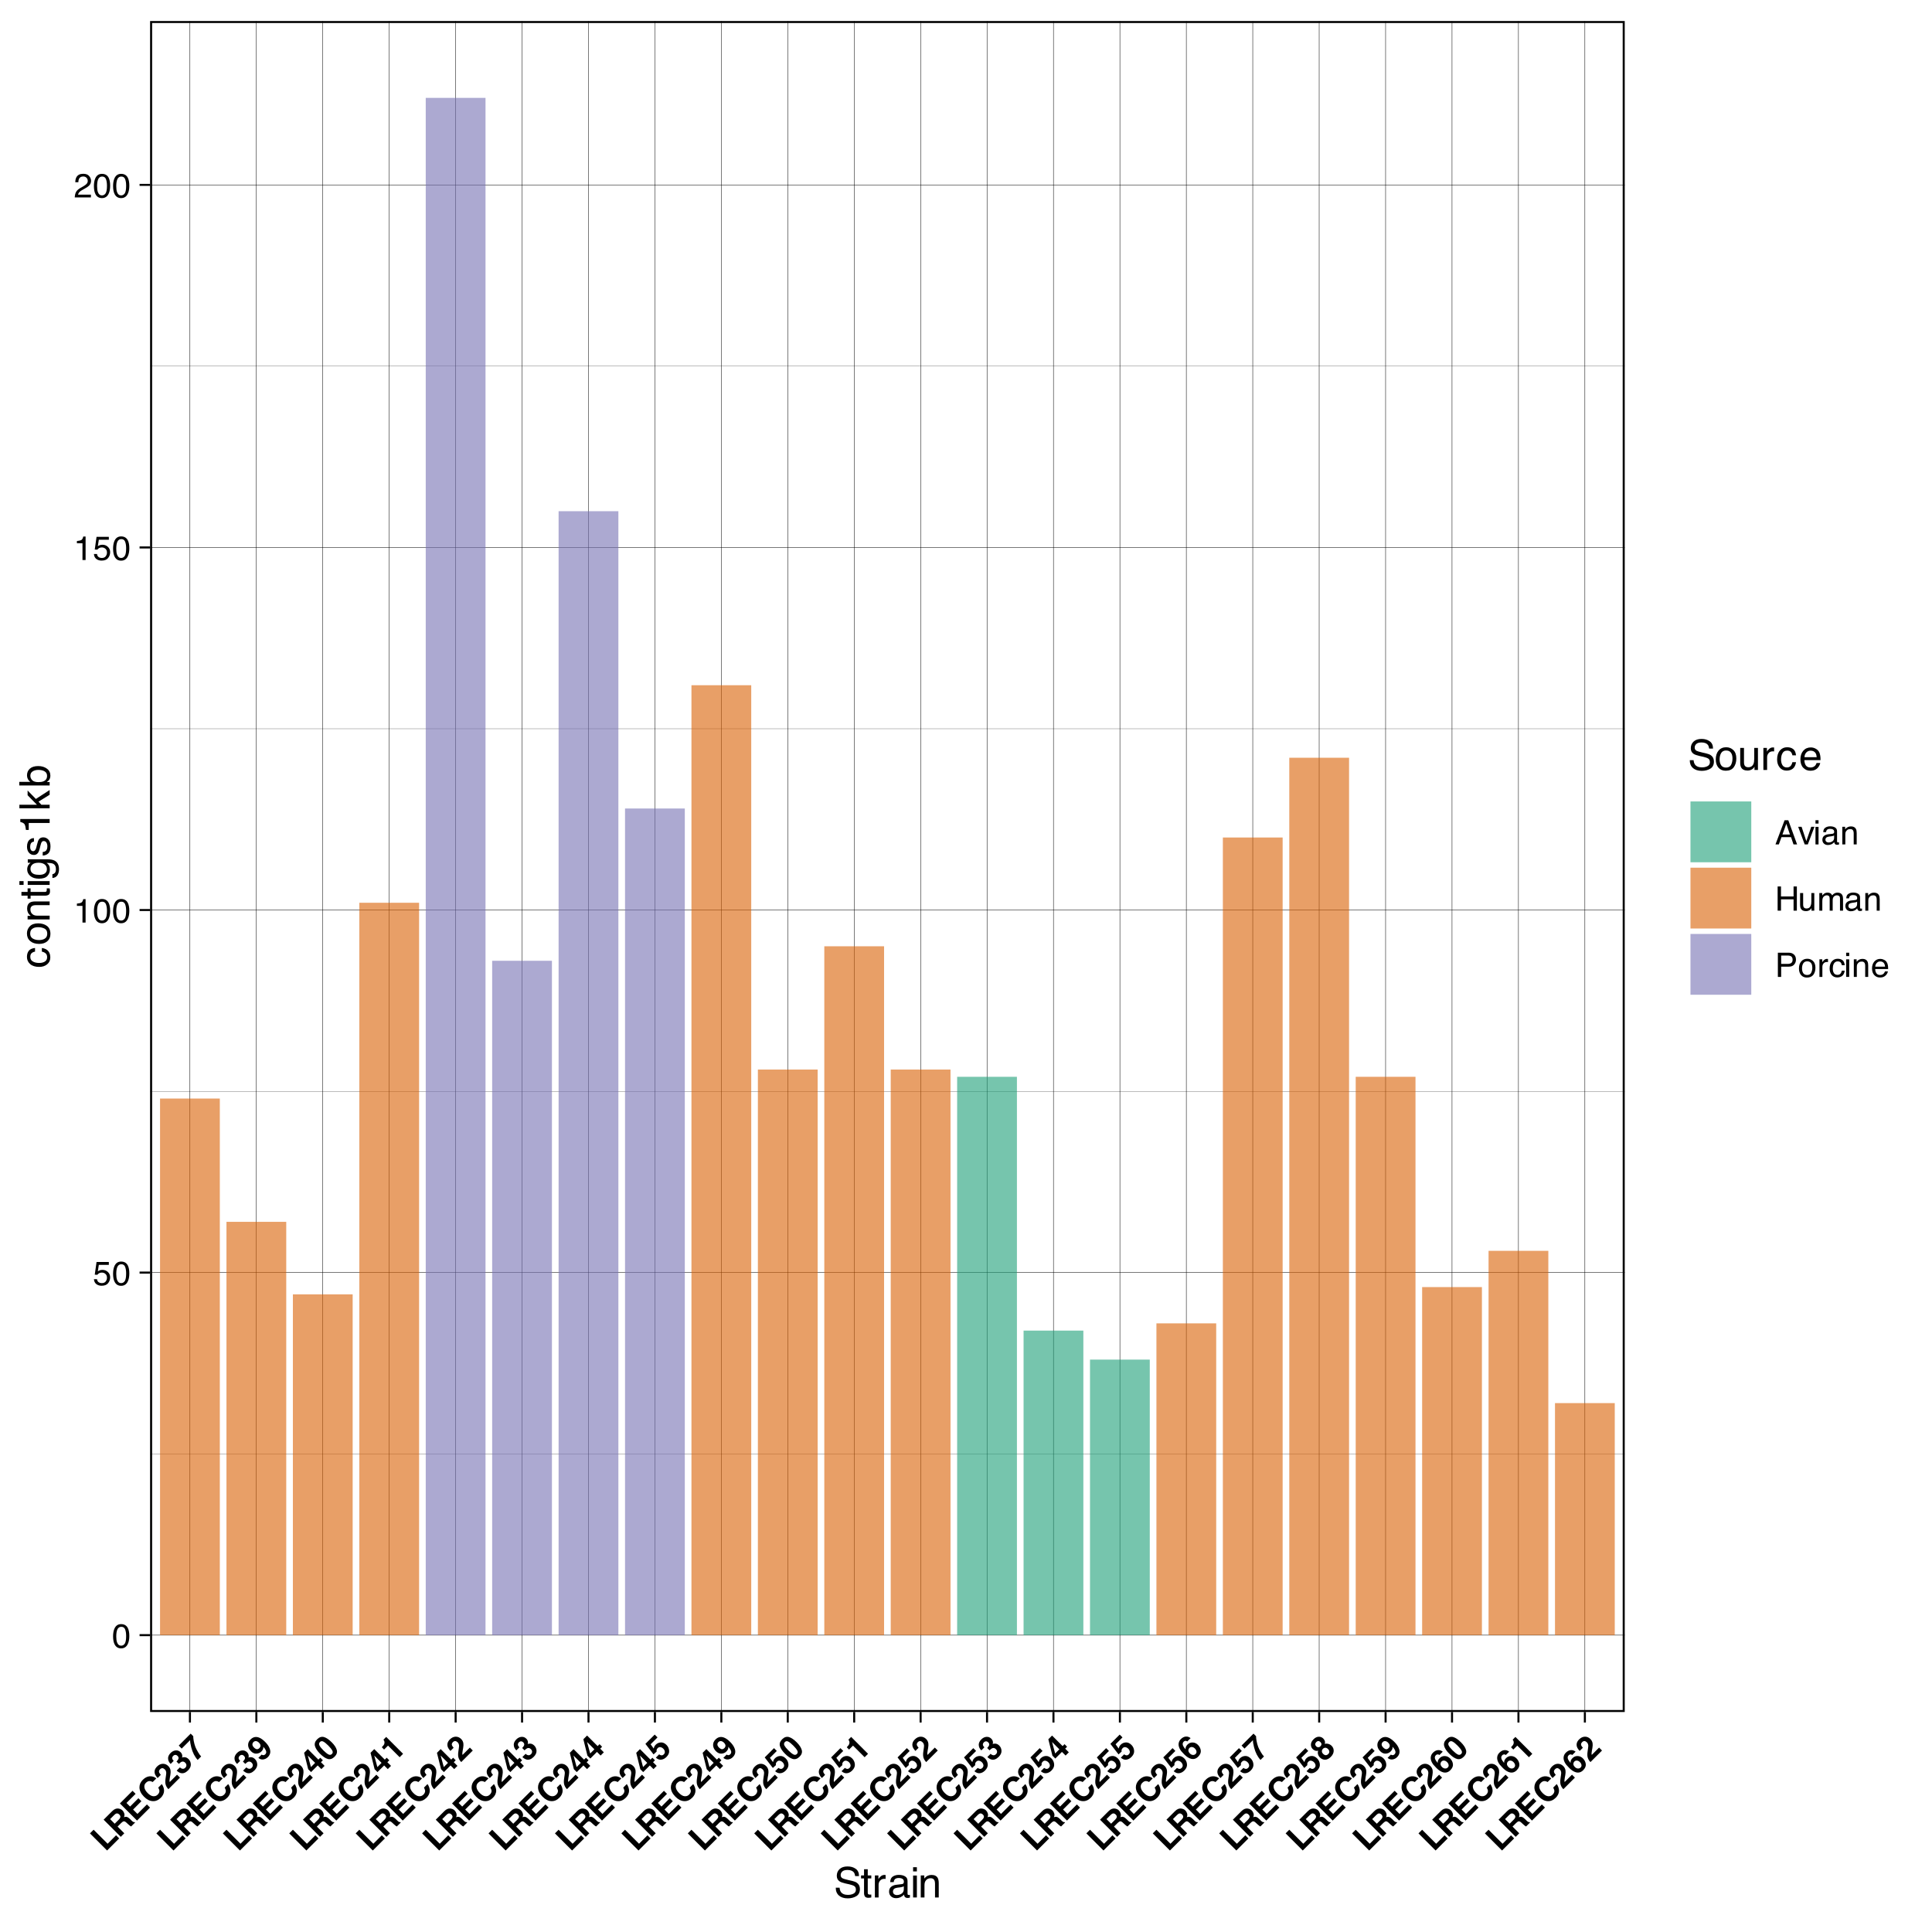 <?xml version="1.0" encoding="UTF-8"?>
<svg xmlns="http://www.w3.org/2000/svg" xmlns:xlink="http://www.w3.org/1999/xlink" width="504" height="504" viewBox="0 0 504 504">
<defs>
<g>
<g id="glyph-0-0">
<path d="M 0.281 0 L 0.281 -6.312 L 5.297 -6.312 L 5.297 0 Z M 4.5 -0.797 L 4.5 -5.516 L 1.078 -5.516 L 1.078 -0.797 Z M 4.5 -0.797 "/>
</g>
<g id="glyph-0-1">
<path d="M 2.375 -6.156 C 3.176 -6.156 3.754 -5.828 4.109 -5.172 C 4.379 -4.66 4.516 -3.961 4.516 -3.078 C 4.516 -2.242 4.391 -1.555 4.141 -1.016 C 3.785 -0.223 3.195 0.172 2.375 0.172 C 1.633 0.172 1.082 -0.148 0.719 -0.797 C 0.426 -1.328 0.281 -2.047 0.281 -2.953 C 0.281 -3.648 0.367 -4.25 0.547 -4.75 C 0.879 -5.688 1.488 -6.156 2.375 -6.156 Z M 2.375 -0.531 C 2.77 -0.531 3.086 -0.707 3.328 -1.062 C 3.566 -1.426 3.688 -2.086 3.688 -3.047 C 3.688 -3.754 3.598 -4.332 3.422 -4.781 C 3.254 -5.227 2.922 -5.453 2.422 -5.453 C 1.973 -5.453 1.641 -5.238 1.422 -4.812 C 1.211 -4.383 1.109 -3.754 1.109 -2.922 C 1.109 -2.297 1.176 -1.789 1.312 -1.406 C 1.52 -0.82 1.875 -0.531 2.375 -0.531 Z M 2.375 -0.531 "/>
</g>
<g id="glyph-0-2">
<path d="M 1.094 -1.562 C 1.133 -1.125 1.336 -0.82 1.703 -0.656 C 1.879 -0.57 2.094 -0.531 2.344 -0.531 C 2.801 -0.531 3.141 -0.676 3.359 -0.969 C 3.578 -1.258 3.688 -1.582 3.688 -1.938 C 3.688 -2.363 3.555 -2.691 3.297 -2.922 C 3.035 -3.16 2.719 -3.281 2.344 -3.281 C 2.082 -3.281 1.852 -3.227 1.656 -3.125 C 1.469 -3.02 1.305 -2.879 1.172 -2.703 L 0.5 -2.734 L 0.969 -6.047 L 4.172 -6.047 L 4.172 -5.297 L 1.562 -5.297 L 1.297 -3.594 C 1.43 -3.695 1.566 -3.773 1.703 -3.828 C 1.93 -3.93 2.195 -3.984 2.5 -3.984 C 3.062 -3.984 3.535 -3.801 3.922 -3.438 C 4.316 -3.07 4.516 -2.609 4.516 -2.047 C 4.516 -1.461 4.332 -0.945 3.969 -0.5 C 3.613 -0.062 3.047 0.156 2.266 0.156 C 1.754 0.156 1.305 0.016 0.922 -0.266 C 0.547 -0.547 0.332 -0.977 0.281 -1.562 Z M 1.094 -1.562 "/>
</g>
<g id="glyph-0-3">
<path d="M 0.844 -4.359 L 0.844 -4.953 C 1.395 -5.004 1.781 -5.094 2 -5.219 C 2.227 -5.344 2.395 -5.645 2.5 -6.125 L 3.109 -6.125 L 3.109 0 L 2.297 0 L 2.297 -4.359 Z M 0.844 -4.359 "/>
</g>
<g id="glyph-0-4">
<path d="M 0.281 0 C 0.301 -0.531 0.406 -0.988 0.594 -1.375 C 0.789 -1.77 1.164 -2.129 1.719 -2.453 L 2.547 -2.922 C 2.91 -3.141 3.164 -3.328 3.312 -3.484 C 3.551 -3.711 3.672 -3.984 3.672 -4.297 C 3.672 -4.648 3.562 -4.93 3.344 -5.141 C 3.133 -5.359 2.848 -5.469 2.484 -5.469 C 1.961 -5.469 1.598 -5.266 1.391 -4.859 C 1.285 -4.648 1.227 -4.352 1.219 -3.969 L 0.422 -3.969 C 0.43 -4.5 0.531 -4.938 0.719 -5.281 C 1.051 -5.875 1.645 -6.172 2.5 -6.172 C 3.195 -6.172 3.707 -5.977 4.031 -5.594 C 4.363 -5.219 4.531 -4.797 4.531 -4.328 C 4.531 -3.836 4.352 -3.414 4 -3.062 C 3.801 -2.863 3.441 -2.617 2.922 -2.328 L 2.344 -2 C 2.062 -1.844 1.836 -1.695 1.672 -1.562 C 1.391 -1.312 1.211 -1.035 1.141 -0.734 L 4.5 -0.734 L 4.5 0 Z M 0.281 0 "/>
</g>
<g id="glyph-0-5">
<path d="M 3.906 -2.578 L 2.953 -5.375 L 1.938 -2.578 Z M 2.5 -6.312 L 3.469 -6.312 L 5.766 0 L 4.828 0 L 4.188 -1.891 L 1.688 -1.891 L 1 0 L 0.125 0 Z M 2.5 -6.312 "/>
</g>
<g id="glyph-0-6">
<path d="M 0.938 -4.594 L 2.172 -0.859 L 3.453 -4.594 L 4.297 -4.594 L 2.562 0 L 1.75 0 L 0.047 -4.594 Z M 0.938 -4.594 "/>
</g>
<g id="glyph-0-7">
<path d="M 0.562 -4.578 L 1.359 -4.578 L 1.359 0 L 0.562 0 Z M 0.562 -6.312 L 1.359 -6.312 L 1.359 -5.438 L 0.562 -5.438 Z M 0.562 -6.312 "/>
</g>
<g id="glyph-0-8">
<path d="M 1.156 -1.219 C 1.156 -1 1.238 -0.82 1.406 -0.688 C 1.57 -0.562 1.766 -0.5 1.984 -0.5 C 2.254 -0.5 2.52 -0.562 2.781 -0.688 C 3.207 -0.895 3.422 -1.238 3.422 -1.719 L 3.422 -2.344 C 3.328 -2.281 3.203 -2.227 3.047 -2.188 C 2.898 -2.145 2.754 -2.117 2.609 -2.109 L 2.141 -2.047 C 1.867 -2.004 1.66 -1.945 1.516 -1.875 C 1.273 -1.738 1.156 -1.52 1.156 -1.219 Z M 3.031 -2.781 C 3.207 -2.812 3.328 -2.891 3.391 -3.016 C 3.422 -3.078 3.438 -3.176 3.438 -3.312 C 3.438 -3.57 3.344 -3.758 3.156 -3.875 C 2.969 -4 2.703 -4.062 2.359 -4.062 C 1.953 -4.062 1.664 -3.953 1.5 -3.734 C 1.406 -3.609 1.344 -3.43 1.312 -3.203 L 0.594 -3.203 C 0.602 -3.766 0.785 -4.156 1.141 -4.375 C 1.492 -4.602 1.906 -4.719 2.375 -4.719 C 2.914 -4.719 3.352 -4.613 3.688 -4.406 C 4.02 -4.195 4.188 -3.875 4.188 -3.438 L 4.188 -0.797 C 4.188 -0.711 4.203 -0.645 4.234 -0.594 C 4.273 -0.551 4.348 -0.531 4.453 -0.531 C 4.484 -0.531 4.52 -0.531 4.562 -0.531 C 4.602 -0.531 4.648 -0.535 4.703 -0.547 L 4.703 0.016 C 4.578 0.055 4.484 0.078 4.422 0.078 C 4.359 0.086 4.273 0.094 4.172 0.094 C 3.898 0.094 3.707 0 3.594 -0.188 C 3.531 -0.281 3.484 -0.422 3.453 -0.609 C 3.297 -0.398 3.07 -0.219 2.781 -0.062 C 2.488 0.082 2.16 0.156 1.797 0.156 C 1.367 0.156 1.02 0.023 0.75 -0.234 C 0.488 -0.492 0.359 -0.816 0.359 -1.203 C 0.359 -1.629 0.488 -1.957 0.75 -2.188 C 1.02 -2.426 1.367 -2.578 1.797 -2.641 Z M 2.391 -4.719 Z M 2.391 -4.719 "/>
</g>
<g id="glyph-0-9">
<path d="M 0.562 -4.594 L 1.297 -4.594 L 1.297 -3.953 C 1.516 -4.211 1.742 -4.398 1.984 -4.516 C 2.234 -4.641 2.508 -4.703 2.812 -4.703 C 3.457 -4.703 3.895 -4.473 4.125 -4.016 C 4.25 -3.766 4.312 -3.41 4.312 -2.953 L 4.312 0 L 3.531 0 L 3.531 -2.906 C 3.531 -3.176 3.488 -3.398 3.406 -3.578 C 3.27 -3.859 3.02 -4 2.656 -4 C 2.477 -4 2.328 -3.984 2.203 -3.953 C 1.992 -3.891 1.812 -3.766 1.656 -3.578 C 1.52 -3.422 1.43 -3.258 1.391 -3.094 C 1.359 -2.938 1.344 -2.707 1.344 -2.406 L 1.344 0 L 0.562 0 Z M 2.391 -4.719 Z M 2.391 -4.719 "/>
</g>
<g id="glyph-0-10">
<path d="M 0.688 -6.312 L 1.562 -6.312 L 1.562 -3.703 L 4.844 -3.703 L 4.844 -6.312 L 5.703 -6.312 L 5.703 0 L 4.844 0 L 4.844 -2.953 L 1.562 -2.953 L 1.562 0 L 0.688 0 Z M 0.688 -6.312 "/>
</g>
<g id="glyph-0-11">
<path d="M 1.344 -4.594 L 1.344 -1.547 C 1.344 -1.305 1.379 -1.113 1.453 -0.969 C 1.586 -0.695 1.844 -0.562 2.219 -0.562 C 2.758 -0.562 3.125 -0.801 3.312 -1.281 C 3.426 -1.539 3.484 -1.895 3.484 -2.344 L 3.484 -4.594 L 4.25 -4.594 L 4.25 0 L 3.516 0 L 3.531 -0.672 C 3.426 -0.504 3.301 -0.359 3.156 -0.234 C 2.863 0.004 2.504 0.125 2.078 0.125 C 1.422 0.125 0.977 -0.094 0.75 -0.531 C 0.613 -0.77 0.547 -1.082 0.547 -1.469 L 0.547 -4.594 Z M 2.406 -4.719 Z M 2.406 -4.719 "/>
</g>
<g id="glyph-0-12">
<path d="M 0.562 -4.594 L 1.328 -4.594 L 1.328 -3.953 C 1.516 -4.172 1.68 -4.332 1.828 -4.438 C 2.086 -4.613 2.379 -4.703 2.703 -4.703 C 3.066 -4.703 3.359 -4.613 3.578 -4.438 C 3.703 -4.332 3.816 -4.18 3.922 -3.984 C 4.098 -4.223 4.301 -4.398 4.531 -4.516 C 4.758 -4.641 5.02 -4.703 5.312 -4.703 C 5.926 -4.703 6.348 -4.477 6.578 -4.031 C 6.691 -3.789 6.75 -3.469 6.75 -3.062 L 6.75 0 L 5.953 0 L 5.953 -3.203 C 5.953 -3.504 5.875 -3.711 5.719 -3.828 C 5.57 -3.941 5.383 -4 5.156 -4 C 4.852 -4 4.594 -3.895 4.375 -3.688 C 4.156 -3.488 4.047 -3.148 4.047 -2.672 L 4.047 0 L 3.266 0 L 3.266 -3 C 3.266 -3.312 3.227 -3.539 3.156 -3.688 C 3.039 -3.895 2.82 -4 2.5 -4 C 2.207 -4 1.941 -3.883 1.703 -3.656 C 1.461 -3.438 1.344 -3.031 1.344 -2.438 L 1.344 0 L 0.562 0 Z M 0.562 -4.594 "/>
</g>
<g id="glyph-0-13">
<path d="M 0.75 -6.312 L 3.594 -6.312 C 4.156 -6.312 4.609 -6.148 4.953 -5.828 C 5.297 -5.516 5.469 -5.07 5.469 -4.5 C 5.469 -4.008 5.312 -3.582 5 -3.219 C 4.695 -2.852 4.227 -2.672 3.594 -2.672 L 1.609 -2.672 L 1.609 0 L 0.75 0 Z M 4.594 -4.5 C 4.594 -4.957 4.422 -5.27 4.078 -5.438 C 3.891 -5.531 3.633 -5.578 3.312 -5.578 L 1.609 -5.578 L 1.609 -3.391 L 3.312 -3.391 C 3.695 -3.391 4.004 -3.469 4.234 -3.625 C 4.473 -3.789 4.594 -4.082 4.594 -4.5 Z M 4.594 -4.5 "/>
</g>
<g id="glyph-0-14">
<path d="M 2.391 -0.5 C 2.898 -0.5 3.25 -0.691 3.438 -1.078 C 3.633 -1.461 3.734 -1.895 3.734 -2.375 C 3.734 -2.801 3.664 -3.148 3.531 -3.422 C 3.312 -3.848 2.938 -4.062 2.406 -4.062 C 1.926 -4.062 1.578 -3.879 1.359 -3.516 C 1.148 -3.16 1.047 -2.727 1.047 -2.219 C 1.047 -1.727 1.148 -1.316 1.359 -0.984 C 1.578 -0.66 1.922 -0.5 2.391 -0.5 Z M 2.422 -4.734 C 3.016 -4.734 3.516 -4.535 3.922 -4.141 C 4.336 -3.742 4.547 -3.16 4.547 -2.391 C 4.547 -1.648 4.363 -1.035 4 -0.547 C 3.633 -0.066 3.07 0.172 2.312 0.172 C 1.688 0.172 1.188 -0.039 0.812 -0.469 C 0.438 -0.895 0.25 -1.473 0.25 -2.203 C 0.25 -2.973 0.445 -3.586 0.844 -4.047 C 1.238 -4.504 1.766 -4.734 2.422 -4.734 Z M 2.391 -4.719 Z M 2.391 -4.719 "/>
</g>
<g id="glyph-0-15">
<path d="M 0.594 -4.594 L 1.328 -4.594 L 1.328 -3.812 C 1.379 -3.957 1.523 -4.141 1.766 -4.359 C 2.004 -4.586 2.273 -4.703 2.578 -4.703 C 2.586 -4.703 2.609 -4.695 2.641 -4.688 C 2.68 -4.688 2.742 -4.688 2.828 -4.688 L 2.828 -3.859 C 2.773 -3.867 2.727 -3.875 2.688 -3.875 C 2.656 -3.883 2.617 -3.891 2.578 -3.891 C 2.18 -3.891 1.879 -3.766 1.672 -3.516 C 1.461 -3.266 1.359 -2.973 1.359 -2.641 L 1.359 0 L 0.594 0 Z M 0.594 -4.594 "/>
</g>
<g id="glyph-0-16">
<path d="M 2.344 -4.734 C 2.863 -4.734 3.285 -4.609 3.609 -4.359 C 3.93 -4.109 4.125 -3.672 4.188 -3.047 L 3.438 -3.047 C 3.395 -3.336 3.289 -3.578 3.125 -3.766 C 2.957 -3.953 2.695 -4.047 2.344 -4.047 C 1.852 -4.047 1.5 -3.801 1.281 -3.312 C 1.145 -3.008 1.078 -2.629 1.078 -2.172 C 1.078 -1.703 1.172 -1.312 1.359 -1 C 1.555 -0.688 1.867 -0.531 2.297 -0.531 C 2.609 -0.531 2.859 -0.625 3.047 -0.812 C 3.234 -1.008 3.363 -1.281 3.438 -1.625 L 4.188 -1.625 C 4.102 -1.02 3.891 -0.57 3.547 -0.281 C 3.203 0 2.766 0.141 2.234 0.141 C 1.629 0.141 1.145 -0.078 0.781 -0.516 C 0.426 -0.961 0.25 -1.516 0.25 -2.172 C 0.25 -2.984 0.445 -3.613 0.844 -4.062 C 1.238 -4.508 1.738 -4.734 2.344 -4.734 Z M 2.219 -4.719 Z M 2.219 -4.719 "/>
</g>
<g id="glyph-0-17">
<path d="M 2.484 -4.703 C 2.805 -4.703 3.117 -4.625 3.422 -4.469 C 3.734 -4.32 3.969 -4.125 4.125 -3.875 C 4.281 -3.645 4.383 -3.375 4.438 -3.062 C 4.488 -2.852 4.516 -2.516 4.516 -2.047 L 1.141 -2.047 C 1.148 -1.586 1.258 -1.211 1.469 -0.922 C 1.676 -0.641 1.992 -0.5 2.422 -0.5 C 2.828 -0.5 3.148 -0.633 3.391 -0.906 C 3.523 -1.062 3.625 -1.238 3.688 -1.438 L 4.453 -1.438 C 4.43 -1.27 4.363 -1.082 4.25 -0.875 C 4.133 -0.664 4.004 -0.5 3.859 -0.375 C 3.629 -0.145 3.344 0.008 3 0.094 C 2.812 0.133 2.598 0.156 2.359 0.156 C 1.785 0.156 1.301 -0.051 0.906 -0.469 C 0.508 -0.883 0.312 -1.469 0.312 -2.219 C 0.312 -2.945 0.508 -3.539 0.906 -4 C 1.312 -4.469 1.836 -4.703 2.484 -4.703 Z M 3.719 -2.672 C 3.688 -3.004 3.613 -3.27 3.5 -3.469 C 3.281 -3.844 2.926 -4.031 2.438 -4.031 C 2.082 -4.031 1.785 -3.898 1.547 -3.641 C 1.305 -3.391 1.176 -3.066 1.156 -2.672 Z M 2.406 -4.719 Z M 2.406 -4.719 "/>
</g>
<g id="glyph-1-0">
<path d="M -4 -4.938 L -0.391 -8.547 L 4.078 -4.078 L 0.469 -0.469 Z M 2.953 -4.078 L -0.406 -7.438 L -2.891 -4.953 L 0.469 -1.594 Z M 2.953 -4.078 "/>
</g>
<g id="glyph-1-1">
<path d="M -4 -4.938 L -3.047 -5.891 L 0.609 -2.234 L 2.812 -4.438 L 3.625 -3.625 L 0.469 -0.469 Z M -4 -4.938 "/>
</g>
<g id="glyph-1-2">
<path d="M 0.625 -4.125 L -0.328 -3.172 L 1.422 -1.422 L 0.5 -0.5 L -3.969 -4.969 L -1.766 -7.172 C -1.461 -7.473 -1.188 -7.672 -0.938 -7.766 C -0.695 -7.867 -0.453 -7.91 -0.203 -7.891 C 0.004 -7.867 0.207 -7.82 0.406 -7.75 C 0.602 -7.676 0.789 -7.551 0.969 -7.375 C 1.176 -7.164 1.328 -6.898 1.422 -6.578 C 1.516 -6.254 1.484 -5.93 1.328 -5.609 C 1.617 -5.734 1.879 -5.758 2.109 -5.688 C 2.348 -5.625 2.629 -5.43 2.953 -5.109 L 3.25 -4.812 C 3.457 -4.602 3.609 -4.473 3.703 -4.422 C 3.828 -4.336 3.969 -4.312 4.125 -4.344 L 4.234 -4.234 L 3.203 -3.203 C 3.078 -3.266 2.973 -3.328 2.891 -3.391 C 2.742 -3.492 2.609 -3.609 2.484 -3.734 L 2.062 -4.125 C 1.77 -4.414 1.523 -4.555 1.328 -4.547 C 1.129 -4.535 0.895 -4.395 0.625 -4.125 Z M 0.359 -5.516 C 0.461 -5.785 0.391 -6.047 0.141 -6.297 C -0.129 -6.566 -0.398 -6.66 -0.672 -6.578 C -0.828 -6.523 -1.004 -6.398 -1.203 -6.203 L -2.281 -5.125 L -1.078 -3.922 L -0.031 -4.969 C 0.176 -5.176 0.305 -5.359 0.359 -5.516 Z M 0.359 -5.516 "/>
</g>
<g id="glyph-1-3">
<path d="M 1.641 -5.547 L -0.531 -3.375 L 0.609 -2.234 L 3.078 -4.703 L 3.891 -3.891 L 0.5 -0.5 L -3.969 -4.969 L -0.672 -8.266 L 0.125 -7.469 L -2.25 -5.094 L -1.312 -4.156 L 0.859 -6.328 Z M 1.641 -5.547 "/>
</g>
<g id="glyph-1-4">
<path d="M 3.312 -3.969 C 3.27 -3.32 2.992 -2.742 2.484 -2.234 C 1.828 -1.578 1.109 -1.273 0.328 -1.328 C -0.441 -1.367 -1.191 -1.754 -1.922 -2.484 C -2.703 -3.266 -3.098 -4.078 -3.109 -4.922 C -3.109 -5.648 -2.828 -6.297 -2.266 -6.859 C -1.516 -7.609 -0.719 -7.914 0.125 -7.781 C 0.602 -7.695 0.988 -7.52 1.281 -7.25 L 0.344 -6.312 C 0.07 -6.457 -0.164 -6.539 -0.375 -6.562 C -0.738 -6.594 -1.094 -6.438 -1.438 -6.094 C -1.77 -5.758 -1.895 -5.352 -1.812 -4.875 C -1.738 -4.406 -1.453 -3.922 -0.953 -3.422 C -0.453 -2.922 0.023 -2.648 0.484 -2.609 C 0.941 -2.566 1.332 -2.707 1.656 -3.031 C 1.977 -3.352 2.125 -3.707 2.094 -4.094 C 2.051 -4.301 1.953 -4.555 1.797 -4.859 L 2.719 -5.781 C 3.125 -5.207 3.32 -4.602 3.312 -3.969 Z M 3.312 -3.969 "/>
</g>
<g id="glyph-1-5">
<path d="M -1.344 -5.688 C -1.562 -5.695 -1.77 -5.602 -1.969 -5.406 C -2.227 -5.145 -2.312 -4.875 -2.219 -4.594 C -2.145 -4.414 -2 -4.195 -1.781 -3.938 L -2.609 -3.109 C -2.973 -3.492 -3.211 -3.859 -3.328 -4.203 C -3.535 -4.891 -3.348 -5.523 -2.766 -6.109 C -2.297 -6.578 -1.789 -6.816 -1.25 -6.828 C -0.707 -6.836 -0.227 -6.633 0.188 -6.219 C 0.52 -5.883 0.711 -5.492 0.766 -5.047 C 0.805 -4.754 0.785 -4.359 0.703 -3.859 L 0.594 -3.281 C 0.531 -2.906 0.492 -2.641 0.484 -2.484 C 0.484 -2.336 0.5 -2.195 0.531 -2.062 L 2.453 -3.984 L 3.219 -3.219 L 0.203 -0.203 C -0.109 -0.516 -0.332 -0.863 -0.469 -1.25 C -0.633 -1.664 -0.656 -2.27 -0.531 -3.062 C -0.426 -3.75 -0.367 -4.211 -0.359 -4.453 C -0.379 -4.828 -0.5 -5.125 -0.719 -5.344 C -0.914 -5.539 -1.125 -5.656 -1.344 -5.688 Z M -1.344 -5.688 "/>
</g>
<g id="glyph-1-6">
<path d="M -2.344 -4.719 C -2.312 -4.5 -2.18 -4.273 -1.953 -4.047 L -2.75 -3.25 C -2.977 -3.477 -3.156 -3.727 -3.281 -4 C -3.375 -4.238 -3.422 -4.504 -3.422 -4.797 C -3.41 -5.016 -3.352 -5.227 -3.25 -5.438 C -3.156 -5.656 -2.992 -5.879 -2.766 -6.109 C -2.348 -6.523 -1.895 -6.75 -1.406 -6.781 C -0.926 -6.82 -0.504 -6.66 -0.141 -6.297 C 0.117 -6.035 0.258 -5.738 0.281 -5.406 C 0.301 -5.195 0.273 -5.023 0.203 -4.891 C 0.273 -4.961 0.461 -5.004 0.766 -5.016 C 1.18 -5.035 1.566 -4.867 1.922 -4.516 C 2.297 -4.141 2.492 -3.68 2.516 -3.141 C 2.535 -2.598 2.289 -2.07 1.781 -1.562 C 1.156 -0.938 0.52 -0.707 -0.125 -0.875 C -0.469 -0.969 -0.816 -1.18 -1.172 -1.516 L -0.328 -2.359 C -0.148 -2.18 0.02 -2.07 0.188 -2.031 C 0.508 -1.914 0.805 -1.992 1.078 -2.266 C 1.254 -2.441 1.348 -2.648 1.359 -2.891 C 1.367 -3.129 1.266 -3.359 1.047 -3.578 C 0.754 -3.867 0.438 -3.945 0.094 -3.812 C -0.094 -3.727 -0.328 -3.547 -0.609 -3.266 L -1.219 -3.875 C -0.945 -4.164 -0.785 -4.391 -0.734 -4.547 C -0.617 -4.828 -0.691 -5.098 -0.953 -5.359 C -1.117 -5.523 -1.301 -5.609 -1.5 -5.609 C -1.707 -5.617 -1.898 -5.535 -2.078 -5.359 C -2.273 -5.16 -2.363 -4.945 -2.344 -4.719 Z M -2.344 -4.719 "/>
</g>
<g id="glyph-1-7">
<path d="M -0.266 -5.734 C -0.16 -5.172 -0.016 -4.641 0.172 -4.141 C 0.336 -3.742 0.566 -3.297 0.859 -2.797 C 1.148 -2.297 1.422 -1.922 1.672 -1.672 L 0.766 -0.766 C 0.004 -1.586 -0.551 -2.676 -0.906 -4.031 C -1.125 -4.875 -1.223 -5.504 -1.203 -5.922 L -3.406 -3.719 L -4.172 -4.516 L -1.062 -7.625 L -0.391 -6.953 C -0.398 -6.691 -0.359 -6.285 -0.266 -5.734 Z M -0.266 -5.734 "/>
</g>
<g id="glyph-1-8">
<path d="M 1.734 -1.484 C 1.398 -1.148 1.004 -0.953 0.547 -0.891 C 0.086 -0.828 -0.336 -0.961 -0.734 -1.297 L 0.125 -2.156 C 0.27 -2.051 0.426 -2 0.594 -2 C 0.77 -2.008 0.93 -2.086 1.078 -2.234 C 1.367 -2.523 1.406 -2.883 1.188 -3.312 C 1.094 -3.551 0.879 -3.848 0.547 -4.203 C 0.566 -4.016 0.562 -3.852 0.531 -3.719 C 0.457 -3.457 0.305 -3.211 0.078 -2.984 C -0.273 -2.629 -0.707 -2.438 -1.219 -2.406 C -1.727 -2.375 -2.207 -2.582 -2.656 -3.031 C -3.133 -3.508 -3.383 -4.031 -3.406 -4.594 C -3.426 -5.156 -3.219 -5.656 -2.781 -6.094 C -2.113 -6.758 -1.359 -6.922 -0.516 -6.578 C -0.035 -6.391 0.477 -6.02 1.031 -5.469 C 1.562 -4.938 1.93 -4.422 2.141 -3.922 C 2.566 -2.992 2.43 -2.18 1.734 -1.484 Z M -2.281 -4.906 C -2.32 -4.613 -2.188 -4.312 -1.875 -4 C -1.613 -3.738 -1.363 -3.594 -1.125 -3.562 C -0.895 -3.539 -0.664 -3.645 -0.438 -3.875 C -0.32 -3.988 -0.238 -4.133 -0.188 -4.312 C -0.125 -4.625 -0.25 -4.938 -0.562 -5.25 C -0.812 -5.5 -1.066 -5.641 -1.328 -5.672 C -1.586 -5.703 -1.82 -5.613 -2.031 -5.406 C -2.176 -5.258 -2.258 -5.094 -2.281 -4.906 Z M -2.281 -4.906 "/>
</g>
<g id="glyph-1-9">
<path d="M 1.625 -4.875 L 2.297 -4.203 L 1.797 -3.703 L 2.75 -2.75 L 1.906 -1.906 L 0.953 -2.859 L -0.781 -1.125 L -1.531 -1.875 L -2.594 -6.156 L -1.625 -7.125 L 1.125 -4.375 Z M -0.812 -2.438 L 0.281 -3.531 L -1.625 -5.438 Z M -0.812 -2.438 "/>
</g>
<g id="glyph-1-10">
<path d="M 1.828 -1.609 C 1.266 -1.047 0.672 -0.848 0.047 -1.016 C -0.566 -1.191 -1.234 -1.641 -1.953 -2.359 C -2.68 -3.086 -3.129 -3.758 -3.297 -4.375 C -3.473 -5 -3.281 -5.594 -2.719 -6.156 C -2.164 -6.707 -1.578 -6.898 -0.953 -6.734 C -0.336 -6.555 0.332 -6.102 1.062 -5.375 C 1.781 -4.656 2.223 -3.984 2.391 -3.359 C 2.566 -2.742 2.379 -2.16 1.828 -1.609 Z M 1.219 -3.219 C 1.031 -3.57 0.688 -4 0.188 -4.5 C -0.344 -5.031 -0.773 -5.379 -1.109 -5.547 C -1.453 -5.723 -1.75 -5.688 -2 -5.438 C -2.258 -5.176 -2.301 -4.875 -2.125 -4.531 C -1.957 -4.195 -1.609 -3.766 -1.078 -3.234 C -0.578 -2.734 -0.148 -2.391 0.203 -2.203 C 0.555 -2.016 0.863 -2.051 1.125 -2.312 C 1.375 -2.562 1.406 -2.863 1.219 -3.219 Z M 1.219 -3.219 "/>
</g>
<g id="glyph-1-11">
<path d="M 2.359 -2.359 L 1.469 -1.469 L -1.562 -4.5 L -2.594 -3.469 L -3.188 -4.062 C -2.926 -4.344 -2.754 -4.547 -2.672 -4.672 C -2.535 -4.891 -2.473 -5.109 -2.484 -5.328 C -2.484 -5.492 -2.531 -5.664 -2.625 -5.844 C -2.676 -5.938 -2.723 -6.004 -2.766 -6.047 L -2.047 -6.766 Z M 2.359 -2.359 "/>
</g>
<g id="glyph-1-12">
<path d="M -0.531 -3.844 C -0.633 -3.738 -0.711 -3.629 -0.766 -3.516 C -0.848 -3.348 -0.859 -3.16 -0.797 -2.953 L -1.609 -2.203 L -3.734 -4.953 L -1.312 -7.375 L -0.578 -6.641 L -2.375 -4.844 L -1.578 -3.734 C -1.523 -3.953 -1.473 -4.109 -1.422 -4.203 C -1.348 -4.379 -1.223 -4.555 -1.047 -4.734 C -0.68 -5.098 -0.238 -5.297 0.281 -5.328 C 0.801 -5.359 1.297 -5.141 1.766 -4.672 C 2.172 -4.266 2.398 -3.77 2.453 -3.188 C 2.516 -2.613 2.281 -2.062 1.75 -1.531 C 1.332 -1.113 0.875 -0.879 0.375 -0.828 C -0.113 -0.785 -0.578 -0.961 -1.016 -1.359 L -0.156 -2.219 C 0.07 -2.051 0.285 -1.961 0.484 -1.953 C 0.691 -1.953 0.883 -2.039 1.062 -2.219 C 1.281 -2.438 1.367 -2.676 1.328 -2.938 C 1.297 -3.207 1.164 -3.457 0.938 -3.688 C 0.707 -3.914 0.457 -4.051 0.188 -4.094 C -0.07 -4.145 -0.312 -4.062 -0.531 -3.844 Z M -0.531 -3.844 "/>
</g>
<g id="glyph-1-13">
<path d="M -0.953 -4.766 C -0.566 -5.148 -0.117 -5.332 0.391 -5.312 C 0.91 -5.301 1.375 -5.094 1.781 -4.688 C 2.195 -4.27 2.441 -3.785 2.516 -3.234 C 2.586 -2.68 2.359 -2.141 1.828 -1.609 C 1.273 -1.055 0.641 -0.879 -0.078 -1.078 C -0.641 -1.242 -1.207 -1.613 -1.781 -2.188 C -2.113 -2.52 -2.379 -2.805 -2.578 -3.047 C -2.898 -3.473 -3.109 -3.879 -3.203 -4.266 C -3.297 -4.609 -3.301 -4.941 -3.219 -5.266 C -3.145 -5.598 -2.969 -5.906 -2.688 -6.188 C -2.281 -6.594 -1.852 -6.816 -1.406 -6.859 C -0.957 -6.898 -0.535 -6.766 -0.141 -6.453 L -1.016 -5.578 C -1.086 -5.648 -1.191 -5.703 -1.328 -5.734 C -1.555 -5.773 -1.766 -5.703 -1.953 -5.516 C -2.234 -5.234 -2.281 -4.875 -2.094 -4.438 C -1.977 -4.195 -1.766 -3.891 -1.453 -3.516 C -1.473 -3.766 -1.441 -3.988 -1.359 -4.188 C -1.273 -4.383 -1.141 -4.578 -0.953 -4.766 Z M -0.719 -3.344 C -0.75 -3.039 -0.617 -2.742 -0.328 -2.453 C -0.086 -2.211 0.172 -2.082 0.453 -2.062 C 0.734 -2.039 0.973 -2.129 1.172 -2.328 C 1.359 -2.516 1.43 -2.738 1.391 -3 C 1.348 -3.258 1.211 -3.504 0.984 -3.734 C 0.734 -3.984 0.473 -4.113 0.203 -4.125 C -0.055 -4.145 -0.273 -4.066 -0.453 -3.891 C -0.609 -3.734 -0.695 -3.551 -0.719 -3.344 Z M -0.719 -3.344 "/>
</g>
<g id="glyph-1-14">
<path d="M 0.266 -0.828 C -0.234 -0.828 -0.672 -1.016 -1.047 -1.391 C -1.297 -1.641 -1.461 -1.914 -1.547 -2.219 C -1.641 -2.531 -1.629 -2.848 -1.516 -3.172 C -1.859 -3.098 -2.145 -3.113 -2.375 -3.219 C -2.602 -3.32 -2.789 -3.445 -2.938 -3.594 C -3.258 -3.914 -3.414 -4.305 -3.406 -4.766 C -3.406 -5.234 -3.18 -5.691 -2.734 -6.141 C -2.297 -6.578 -1.844 -6.801 -1.375 -6.812 C -0.906 -6.82 -0.508 -6.664 -0.188 -6.344 C -0.039 -6.195 0.082 -6.008 0.188 -5.781 C 0.289 -5.551 0.297 -5.273 0.203 -4.953 C 0.535 -5.035 0.852 -5.031 1.156 -4.938 C 1.469 -4.852 1.75 -4.688 2 -4.438 C 2.375 -4.062 2.551 -3.609 2.531 -3.078 C 2.508 -2.547 2.254 -2.035 1.766 -1.547 C 1.273 -1.055 0.773 -0.816 0.266 -0.828 Z M -0.219 -2.344 C 0 -2.125 0.223 -2.008 0.453 -2 C 0.691 -2 0.91 -2.098 1.109 -2.297 C 1.305 -2.492 1.398 -2.707 1.391 -2.938 C 1.379 -3.164 1.266 -3.391 1.047 -3.609 C 0.828 -3.828 0.598 -3.938 0.359 -3.938 C 0.129 -3.945 -0.078 -3.859 -0.266 -3.672 C -0.461 -3.473 -0.555 -3.254 -0.547 -3.016 C -0.547 -2.785 -0.438 -2.562 -0.219 -2.344 Z M -1.484 -4.078 C -1.285 -4.066 -1.098 -4.148 -0.922 -4.328 C -0.742 -4.504 -0.656 -4.688 -0.656 -4.875 C -0.664 -5.07 -0.754 -5.254 -0.922 -5.422 C -1.098 -5.598 -1.281 -5.688 -1.469 -5.688 C -1.656 -5.688 -1.836 -5.598 -2.016 -5.422 C -2.191 -5.242 -2.281 -5.055 -2.281 -4.859 C -2.289 -4.672 -2.207 -4.488 -2.031 -4.312 C -1.863 -4.145 -1.68 -4.066 -1.484 -4.078 Z M -1.484 -4.078 "/>
</g>
<g id="glyph-2-0">
<path d="M 0.359 0 L 0.359 -7.891 L 6.625 -7.891 L 6.625 0 Z M 5.625 -0.984 L 5.625 -6.906 L 1.344 -6.906 L 1.344 -0.984 Z M 5.625 -0.984 "/>
</g>
<g id="glyph-2-1">
<path d="M 1.531 -2.547 C 1.562 -2.098 1.672 -1.734 1.859 -1.453 C 2.211 -0.93 2.836 -0.672 3.734 -0.672 C 4.129 -0.672 4.492 -0.727 4.828 -0.844 C 5.461 -1.062 5.781 -1.457 5.781 -2.031 C 5.781 -2.469 5.645 -2.773 5.375 -2.953 C 5.102 -3.129 4.676 -3.285 4.094 -3.422 L 3.031 -3.656 C 2.332 -3.82 1.836 -4 1.547 -4.188 C 1.047 -4.508 0.797 -5 0.797 -5.656 C 0.797 -6.363 1.039 -6.945 1.531 -7.406 C 2.02 -7.863 2.711 -8.094 3.609 -8.094 C 4.441 -8.094 5.145 -7.891 5.719 -7.484 C 6.301 -7.086 6.594 -6.453 6.594 -5.578 L 5.594 -5.578 C 5.531 -5.992 5.414 -6.316 5.25 -6.547 C 4.914 -6.961 4.359 -7.172 3.578 -7.172 C 2.953 -7.172 2.5 -7.035 2.219 -6.766 C 1.945 -6.504 1.812 -6.195 1.812 -5.844 C 1.812 -5.457 1.973 -5.176 2.297 -5 C 2.504 -4.883 2.984 -4.738 3.734 -4.562 L 4.828 -4.312 C 5.367 -4.188 5.781 -4.02 6.062 -3.812 C 6.57 -3.445 6.828 -2.91 6.828 -2.203 C 6.828 -1.328 6.508 -0.703 5.875 -0.328 C 5.238 0.047 4.5 0.234 3.656 0.234 C 2.676 0.234 1.906 -0.016 1.344 -0.516 C 0.789 -1.016 0.52 -1.691 0.531 -2.547 Z M 3.703 -8.109 Z M 3.703 -8.109 "/>
</g>
<g id="glyph-2-2">
<path d="M 0.906 -7.359 L 1.875 -7.359 L 1.875 -5.75 L 2.797 -5.75 L 2.797 -4.969 L 1.875 -4.969 L 1.875 -1.203 C 1.875 -1.004 1.941 -0.875 2.078 -0.812 C 2.16 -0.77 2.285 -0.75 2.453 -0.75 C 2.504 -0.75 2.555 -0.75 2.609 -0.75 C 2.66 -0.75 2.723 -0.754 2.797 -0.766 L 2.797 0 C 2.68 0.031 2.562 0.051 2.438 0.062 C 2.32 0.082 2.195 0.094 2.062 0.094 C 1.613 0.094 1.305 -0.02 1.141 -0.25 C 0.984 -0.488 0.906 -0.789 0.906 -1.156 L 0.906 -4.969 L 0.125 -4.969 L 0.125 -5.75 L 0.906 -5.75 Z M 0.906 -7.359 "/>
</g>
<g id="glyph-2-3">
<path d="M 0.734 -5.75 L 1.656 -5.75 L 1.656 -4.766 C 1.727 -4.953 1.91 -5.18 2.203 -5.453 C 2.492 -5.734 2.832 -5.875 3.219 -5.875 C 3.238 -5.875 3.27 -5.875 3.312 -5.875 C 3.352 -5.875 3.426 -5.867 3.531 -5.859 L 3.531 -4.828 C 3.477 -4.836 3.426 -4.844 3.375 -4.844 C 3.32 -4.852 3.27 -4.859 3.219 -4.859 C 2.727 -4.859 2.352 -4.703 2.094 -4.391 C 1.832 -4.078 1.703 -3.719 1.703 -3.312 L 1.703 0 L 0.734 0 Z M 0.734 -5.75 "/>
</g>
<g id="glyph-2-4">
<path d="M 1.453 -1.531 C 1.453 -1.25 1.551 -1.023 1.75 -0.859 C 1.957 -0.703 2.203 -0.625 2.484 -0.625 C 2.816 -0.625 3.145 -0.703 3.469 -0.859 C 4.008 -1.117 4.281 -1.551 4.281 -2.156 L 4.281 -2.922 C 4.156 -2.848 4 -2.785 3.812 -2.734 C 3.633 -2.691 3.453 -2.656 3.266 -2.625 L 2.688 -2.562 C 2.332 -2.508 2.066 -2.438 1.891 -2.344 C 1.598 -2.164 1.453 -1.895 1.453 -1.531 Z M 3.797 -3.484 C 4.016 -3.516 4.16 -3.609 4.234 -3.766 C 4.273 -3.848 4.297 -3.973 4.297 -4.141 C 4.297 -4.461 4.176 -4.695 3.938 -4.844 C 3.707 -5 3.375 -5.078 2.938 -5.078 C 2.438 -5.078 2.082 -4.941 1.875 -4.672 C 1.75 -4.516 1.672 -4.289 1.641 -4 L 0.734 -4 C 0.754 -4.707 0.984 -5.195 1.422 -5.469 C 1.867 -5.75 2.383 -5.891 2.969 -5.891 C 3.645 -5.891 4.191 -5.758 4.609 -5.5 C 5.035 -5.25 5.25 -4.848 5.25 -4.297 L 5.25 -0.984 C 5.25 -0.891 5.266 -0.812 5.297 -0.75 C 5.336 -0.688 5.426 -0.656 5.562 -0.656 C 5.602 -0.656 5.648 -0.656 5.703 -0.656 C 5.766 -0.664 5.82 -0.676 5.875 -0.688 L 5.875 0.031 C 5.727 0.07 5.613 0.098 5.531 0.109 C 5.457 0.117 5.352 0.125 5.219 0.125 C 4.883 0.125 4.641 0.004 4.484 -0.234 C 4.41 -0.359 4.359 -0.535 4.328 -0.766 C 4.129 -0.504 3.844 -0.281 3.469 -0.094 C 3.102 0.094 2.695 0.188 2.25 0.188 C 1.719 0.188 1.281 0.023 0.938 -0.297 C 0.602 -0.617 0.438 -1.023 0.438 -1.516 C 0.438 -2.047 0.602 -2.457 0.938 -2.75 C 1.27 -3.039 1.707 -3.223 2.25 -3.297 Z M 2.984 -5.891 Z M 2.984 -5.891 "/>
</g>
<g id="glyph-2-5">
<path d="M 0.703 -5.719 L 1.688 -5.719 L 1.688 0 L 0.703 0 Z M 0.703 -7.891 L 1.688 -7.891 L 1.688 -6.797 L 0.703 -6.797 Z M 0.703 -7.891 "/>
</g>
<g id="glyph-2-6">
<path d="M 0.703 -5.75 L 1.625 -5.75 L 1.625 -4.938 C 1.895 -5.27 2.18 -5.508 2.484 -5.656 C 2.797 -5.801 3.133 -5.875 3.5 -5.875 C 4.32 -5.875 4.875 -5.594 5.156 -5.031 C 5.312 -4.719 5.391 -4.27 5.391 -3.688 L 5.391 0 L 4.422 0 L 4.422 -3.625 C 4.422 -3.977 4.367 -4.258 4.266 -4.469 C 4.086 -4.832 3.773 -5.016 3.328 -5.016 C 3.098 -5.016 2.91 -4.988 2.766 -4.938 C 2.492 -4.863 2.258 -4.707 2.062 -4.469 C 1.906 -4.281 1.801 -4.082 1.75 -3.875 C 1.695 -3.676 1.672 -3.391 1.672 -3.016 L 1.672 0 L 0.703 0 Z M 2.984 -5.891 Z M 2.984 -5.891 "/>
</g>
<g id="glyph-2-7">
<path d="M 2.984 -0.625 C 3.629 -0.625 4.07 -0.863 4.312 -1.344 C 4.551 -1.832 4.672 -2.375 4.672 -2.969 C 4.672 -3.508 4.582 -3.945 4.406 -4.281 C 4.133 -4.812 3.664 -5.078 3 -5.078 C 2.406 -5.078 1.973 -4.848 1.703 -4.391 C 1.441 -3.941 1.312 -3.398 1.312 -2.766 C 1.312 -2.148 1.441 -1.641 1.703 -1.234 C 1.973 -0.828 2.398 -0.625 2.984 -0.625 Z M 3.031 -5.922 C 3.77 -5.922 4.395 -5.672 4.906 -5.172 C 5.414 -4.68 5.672 -3.957 5.672 -3 C 5.672 -2.07 5.445 -1.305 5 -0.703 C 4.551 -0.098 3.852 0.203 2.906 0.203 C 2.113 0.203 1.484 -0.062 1.016 -0.594 C 0.547 -1.125 0.312 -1.844 0.312 -2.75 C 0.312 -3.719 0.555 -4.488 1.047 -5.062 C 1.535 -5.633 2.195 -5.922 3.031 -5.922 Z M 3 -5.891 Z M 3 -5.891 "/>
</g>
<g id="glyph-2-8">
<path d="M 1.672 -5.75 L 1.672 -1.938 C 1.672 -1.645 1.719 -1.406 1.812 -1.219 C 1.988 -0.875 2.312 -0.703 2.781 -0.703 C 3.445 -0.703 3.906 -1 4.156 -1.594 C 4.281 -1.914 4.344 -2.359 4.344 -2.922 L 4.344 -5.75 L 5.312 -5.75 L 5.312 0 L 4.406 0 L 4.422 -0.844 C 4.297 -0.625 4.141 -0.441 3.953 -0.297 C 3.578 0.004 3.129 0.156 2.609 0.156 C 1.785 0.156 1.223 -0.117 0.922 -0.672 C 0.766 -0.961 0.688 -1.352 0.688 -1.844 L 0.688 -5.75 Z M 3 -5.891 Z M 3 -5.891 "/>
</g>
<g id="glyph-2-9">
<path d="M 2.922 -5.922 C 3.578 -5.922 4.109 -5.758 4.516 -5.438 C 4.922 -5.125 5.164 -4.582 5.25 -3.812 L 4.297 -3.812 C 4.242 -4.164 4.113 -4.457 3.906 -4.688 C 3.707 -4.926 3.379 -5.047 2.922 -5.047 C 2.305 -5.047 1.867 -4.75 1.609 -4.156 C 1.43 -3.758 1.344 -3.273 1.344 -2.703 C 1.344 -2.129 1.461 -1.645 1.703 -1.25 C 1.953 -0.852 2.336 -0.656 2.859 -0.656 C 3.266 -0.656 3.582 -0.773 3.812 -1.016 C 4.051 -1.266 4.211 -1.602 4.297 -2.031 L 5.25 -2.031 C 5.133 -1.27 4.863 -0.711 4.438 -0.359 C 4.008 -0.004 3.457 0.172 2.781 0.172 C 2.031 0.172 1.43 -0.102 0.984 -0.656 C 0.535 -1.207 0.312 -1.895 0.312 -2.719 C 0.312 -3.727 0.555 -4.516 1.047 -5.078 C 1.535 -5.641 2.16 -5.922 2.922 -5.922 Z M 2.781 -5.891 Z M 2.781 -5.891 "/>
</g>
<g id="glyph-2-10">
<path d="M 3.109 -5.875 C 3.516 -5.875 3.906 -5.781 4.281 -5.594 C 4.664 -5.406 4.961 -5.156 5.172 -4.844 C 5.359 -4.562 5.484 -4.223 5.547 -3.828 C 5.609 -3.566 5.641 -3.145 5.641 -2.562 L 1.422 -2.562 C 1.441 -1.977 1.578 -1.508 1.828 -1.156 C 2.086 -0.812 2.488 -0.641 3.031 -0.641 C 3.539 -0.641 3.945 -0.805 4.25 -1.141 C 4.414 -1.328 4.535 -1.551 4.609 -1.812 L 5.562 -1.812 C 5.531 -1.594 5.441 -1.352 5.297 -1.094 C 5.16 -0.832 5.004 -0.625 4.828 -0.469 C 4.535 -0.176 4.176 0.02 3.75 0.125 C 3.508 0.176 3.242 0.203 2.953 0.203 C 2.234 0.203 1.625 -0.055 1.125 -0.578 C 0.633 -1.098 0.391 -1.828 0.391 -2.766 C 0.391 -3.691 0.641 -4.441 1.141 -5.016 C 1.641 -5.586 2.297 -5.875 3.109 -5.875 Z M 4.641 -3.328 C 4.609 -3.754 4.52 -4.094 4.375 -4.344 C 4.102 -4.801 3.66 -5.031 3.047 -5.031 C 2.598 -5.031 2.223 -4.867 1.922 -4.547 C 1.629 -4.234 1.473 -3.828 1.453 -3.328 Z M 3.016 -5.891 Z M 3.016 -5.891 "/>
</g>
<g id="glyph-3-0">
<path d="M 0 -0.359 L -7.891 -0.359 L -7.891 -6.625 L 0 -6.625 Z M -0.984 -5.625 L -6.906 -5.625 L -6.906 -1.344 L -0.984 -1.344 Z M -0.984 -5.625 "/>
</g>
<g id="glyph-3-1">
<path d="M -5.922 -2.922 C -5.922 -3.578 -5.758 -4.109 -5.438 -4.516 C -5.125 -4.922 -4.582 -5.164 -3.812 -5.25 L -3.812 -4.297 C -4.164 -4.242 -4.457 -4.113 -4.688 -3.906 C -4.926 -3.707 -5.047 -3.379 -5.047 -2.922 C -5.047 -2.305 -4.75 -1.867 -4.156 -1.609 C -3.758 -1.43 -3.273 -1.344 -2.703 -1.344 C -2.129 -1.344 -1.645 -1.461 -1.25 -1.703 C -0.852 -1.953 -0.656 -2.336 -0.656 -2.859 C -0.656 -3.266 -0.773 -3.582 -1.016 -3.812 C -1.266 -4.051 -1.602 -4.211 -2.031 -4.297 L -2.031 -5.25 C -1.27 -5.133 -0.711 -4.863 -0.359 -4.438 C -0.004 -4.008 0.172 -3.457 0.172 -2.781 C 0.172 -2.031 -0.102 -1.43 -0.656 -0.984 C -1.207 -0.535 -1.895 -0.312 -2.719 -0.312 C -3.727 -0.312 -4.516 -0.555 -5.078 -1.047 C -5.641 -1.535 -5.922 -2.16 -5.922 -2.922 Z M -5.891 -2.781 Z M -5.891 -2.781 "/>
</g>
<g id="glyph-3-2">
<path d="M -0.625 -2.984 C -0.625 -3.629 -0.863 -4.07 -1.344 -4.312 C -1.832 -4.551 -2.375 -4.672 -2.969 -4.672 C -3.508 -4.672 -3.945 -4.582 -4.281 -4.406 C -4.812 -4.133 -5.078 -3.664 -5.078 -3 C -5.078 -2.406 -4.848 -1.973 -4.391 -1.703 C -3.941 -1.441 -3.398 -1.312 -2.766 -1.312 C -2.148 -1.312 -1.641 -1.441 -1.234 -1.703 C -0.828 -1.973 -0.625 -2.398 -0.625 -2.984 Z M -5.922 -3.031 C -5.922 -3.77 -5.672 -4.395 -5.172 -4.906 C -4.68 -5.414 -3.957 -5.672 -3 -5.672 C -2.07 -5.672 -1.305 -5.445 -0.703 -5 C -0.098 -4.551 0.203 -3.852 0.203 -2.906 C 0.203 -2.113 -0.062 -1.484 -0.594 -1.016 C -1.125 -0.547 -1.844 -0.312 -2.75 -0.312 C -3.719 -0.312 -4.488 -0.555 -5.062 -1.047 C -5.633 -1.535 -5.922 -2.195 -5.922 -3.031 Z M -5.891 -3 Z M -5.891 -3 "/>
</g>
<g id="glyph-3-3">
<path d="M -5.75 -0.703 L -5.75 -1.625 L -4.938 -1.625 C -5.27 -1.895 -5.508 -2.18 -5.656 -2.484 C -5.801 -2.797 -5.875 -3.133 -5.875 -3.5 C -5.875 -4.32 -5.594 -4.875 -5.031 -5.156 C -4.719 -5.312 -4.27 -5.391 -3.688 -5.391 L 0 -5.391 L 0 -4.422 L -3.625 -4.422 C -3.977 -4.422 -4.258 -4.367 -4.469 -4.266 C -4.832 -4.086 -5.016 -3.773 -5.016 -3.328 C -5.016 -3.098 -4.988 -2.91 -4.938 -2.766 C -4.863 -2.492 -4.707 -2.258 -4.469 -2.062 C -4.281 -1.906 -4.082 -1.801 -3.875 -1.75 C -3.676 -1.695 -3.391 -1.672 -3.016 -1.672 L 0 -1.672 L 0 -0.703 Z M -5.891 -2.984 Z M -5.891 -2.984 "/>
</g>
<g id="glyph-3-4">
<path d="M -7.359 -0.906 L -7.359 -1.875 L -5.75 -1.875 L -5.75 -2.797 L -4.969 -2.797 L -4.969 -1.875 L -1.203 -1.875 C -1.004 -1.875 -0.875 -1.941 -0.812 -2.078 C -0.77 -2.16 -0.75 -2.285 -0.75 -2.453 C -0.75 -2.504 -0.75 -2.555 -0.75 -2.609 C -0.75 -2.66 -0.754 -2.723 -0.766 -2.797 L 0 -2.797 C 0.031 -2.68 0.051 -2.562 0.062 -2.438 C 0.082 -2.32 0.094 -2.195 0.094 -2.062 C 0.094 -1.613 -0.02 -1.305 -0.25 -1.141 C -0.488 -0.984 -0.789 -0.906 -1.156 -0.906 L -4.969 -0.906 L -4.969 -0.125 L -5.75 -0.125 L -5.75 -0.906 Z M -7.359 -0.906 "/>
</g>
<g id="glyph-3-5">
<path d="M -5.719 -0.703 L -5.719 -1.688 L 0 -1.688 L 0 -0.703 Z M -7.891 -0.703 L -7.891 -1.688 L -6.797 -1.688 L -6.797 -0.703 Z M -7.891 -0.703 "/>
</g>
<g id="glyph-3-6">
<path d="M -5.859 -2.734 C -5.859 -3.191 -5.742 -3.586 -5.516 -3.922 C -5.391 -4.098 -5.207 -4.285 -4.969 -4.484 L -5.703 -4.484 L -5.703 -5.375 L -0.469 -5.375 C 0.258 -5.375 0.836 -5.266 1.266 -5.047 C 2.047 -4.648 2.438 -3.895 2.438 -2.781 C 2.438 -2.156 2.297 -1.629 2.016 -1.203 C 1.734 -0.785 1.301 -0.551 0.719 -0.5 L 0.719 -1.484 C 0.969 -1.535 1.164 -1.629 1.312 -1.766 C 1.531 -1.984 1.641 -2.328 1.641 -2.797 C 1.641 -3.535 1.375 -4.02 0.844 -4.25 C 0.539 -4.383 -0.004 -4.445 -0.797 -4.438 C -0.504 -4.25 -0.285 -4.016 -0.141 -3.734 C -0.004 -3.461 0.062 -3.109 0.062 -2.672 C 0.062 -2.047 -0.156 -1.5 -0.594 -1.031 C -1.031 -0.562 -1.758 -0.328 -2.781 -0.328 C -3.75 -0.328 -4.504 -0.562 -5.047 -1.031 C -5.586 -1.5 -5.859 -2.066 -5.859 -2.734 Z M -2.906 -4.484 C -3.613 -4.484 -4.141 -4.332 -4.484 -4.031 C -4.828 -3.738 -5 -3.367 -5 -2.922 C -5 -2.234 -4.68 -1.766 -4.047 -1.516 C -3.703 -1.391 -3.254 -1.328 -2.703 -1.328 C -2.055 -1.328 -1.562 -1.457 -1.219 -1.719 C -0.883 -1.977 -0.719 -2.332 -0.719 -2.781 C -0.719 -3.469 -1.031 -3.957 -1.656 -4.25 C -2.008 -4.406 -2.426 -4.484 -2.906 -4.484 Z M -5.891 -2.859 Z M -5.891 -2.859 "/>
</g>
<g id="glyph-3-7">
<path d="M -1.812 -1.281 C -1.488 -1.312 -1.238 -1.395 -1.062 -1.531 C -0.75 -1.77 -0.594 -2.191 -0.594 -2.797 C -0.594 -3.148 -0.672 -3.461 -0.828 -3.734 C -0.984 -4.004 -1.223 -4.141 -1.547 -4.141 C -1.797 -4.141 -1.984 -4.031 -2.109 -3.812 C -2.191 -3.676 -2.285 -3.398 -2.391 -2.984 L -2.578 -2.219 C -2.703 -1.727 -2.836 -1.367 -2.984 -1.141 C -3.254 -0.723 -3.617 -0.516 -4.078 -0.516 C -4.617 -0.516 -5.055 -0.707 -5.391 -1.094 C -5.734 -1.488 -5.906 -2.02 -5.906 -2.688 C -5.906 -3.551 -5.648 -4.176 -5.141 -4.562 C -4.816 -4.801 -4.469 -4.914 -4.094 -4.906 L -4.094 -4 C -4.312 -3.977 -4.508 -3.898 -4.688 -3.766 C -4.945 -3.547 -5.078 -3.16 -5.078 -2.609 C -5.078 -2.242 -5.004 -1.969 -4.859 -1.781 C -4.723 -1.594 -4.539 -1.5 -4.312 -1.5 C -4.062 -1.5 -3.863 -1.625 -3.719 -1.875 C -3.625 -2.008 -3.539 -2.219 -3.469 -2.5 L -3.312 -3.141 C -3.145 -3.836 -2.984 -4.301 -2.828 -4.531 C -2.578 -4.914 -2.191 -5.109 -1.672 -5.109 C -1.148 -5.109 -0.703 -4.91 -0.328 -4.516 C 0.035 -4.129 0.219 -3.539 0.219 -2.75 C 0.219 -1.895 0.023 -1.285 -0.359 -0.922 C -0.754 -0.566 -1.238 -0.379 -1.812 -0.359 Z M -5.891 -2.719 Z M -5.891 -2.719 "/>
</g>
<g id="glyph-3-8">
<path d="M -5.453 -1.047 L -6.188 -1.047 C -6.258 -1.742 -6.375 -2.227 -6.531 -2.5 C -6.688 -2.781 -7.062 -2.988 -7.656 -3.125 L -7.656 -3.891 L 0 -3.891 L 0 -2.859 L -5.453 -2.859 Z M -5.453 -1.047 "/>
</g>
<g id="glyph-3-9">
<path d="M -7.891 -0.688 L -7.891 -1.609 L -3.312 -1.609 L -5.75 -4.094 L -5.75 -5.328 L -3.594 -3.125 L 0 -5.453 L 0 -4.219 L -2.906 -2.422 L -2.156 -1.609 L 0 -1.609 L 0 -0.688 Z M -7.891 -0.688 "/>
</g>
<g id="glyph-3-10">
<path d="M -7.922 -0.641 L -7.922 -1.578 L -5.047 -1.578 C -5.328 -1.785 -5.539 -2.035 -5.688 -2.328 C -5.832 -2.617 -5.906 -2.938 -5.906 -3.281 C -5.906 -4 -5.656 -4.582 -5.156 -5.031 C -4.664 -5.477 -3.941 -5.703 -2.984 -5.703 C -2.078 -5.703 -1.32 -5.477 -0.719 -5.031 C -0.113 -4.594 0.188 -3.984 0.188 -3.203 C 0.188 -2.766 0.078 -2.395 -0.141 -2.094 C -0.266 -1.914 -0.461 -1.727 -0.734 -1.531 L 0 -1.531 L 0 -0.641 Z M -0.672 -3.141 C -0.672 -3.672 -0.879 -4.062 -1.297 -4.312 C -1.711 -4.57 -2.258 -4.703 -2.938 -4.703 C -3.539 -4.703 -4.039 -4.57 -4.438 -4.312 C -4.832 -4.062 -5.031 -3.68 -5.031 -3.172 C -5.031 -2.734 -4.867 -2.348 -4.547 -2.016 C -4.223 -1.68 -3.688 -1.516 -2.938 -1.516 C -2.395 -1.516 -1.957 -1.582 -1.625 -1.719 C -0.988 -1.977 -0.672 -2.453 -0.672 -3.141 Z M -0.672 -3.141 "/>
</g>
</g>
<clipPath id="clip-0">
<path clip-rule="nonzero" d="M 39.152 5.48 L 423.844 5.48 L 423.844 446.617 L 39.152 446.617 Z M 39.152 5.48 "/>
</clipPath>
<clipPath id="clip-1">
<path clip-rule="nonzero" d="M 39.152 379 L 423.844 379 L 423.844 380 L 39.152 380 Z M 39.152 379 "/>
</clipPath>
<clipPath id="clip-2">
<path clip-rule="nonzero" d="M 39.152 284 L 423.844 284 L 423.844 285 L 39.152 285 Z M 39.152 284 "/>
</clipPath>
<clipPath id="clip-3">
<path clip-rule="nonzero" d="M 39.152 190 L 423.844 190 L 423.844 191 L 39.152 191 Z M 39.152 190 "/>
</clipPath>
<clipPath id="clip-4">
<path clip-rule="nonzero" d="M 39.152 95 L 423.844 95 L 423.844 96 L 39.152 96 Z M 39.152 95 "/>
</clipPath>
<clipPath id="clip-5">
<path clip-rule="nonzero" d="M 39.152 426 L 423.844 426 L 423.844 427 L 39.152 427 Z M 39.152 426 "/>
</clipPath>
<clipPath id="clip-6">
<path clip-rule="nonzero" d="M 39.152 331 L 423.844 331 L 423.844 333 L 39.152 333 Z M 39.152 331 "/>
</clipPath>
<clipPath id="clip-7">
<path clip-rule="nonzero" d="M 39.152 237 L 423.844 237 L 423.844 238 L 39.152 238 Z M 39.152 237 "/>
</clipPath>
<clipPath id="clip-8">
<path clip-rule="nonzero" d="M 39.152 142 L 423.844 142 L 423.844 143 L 39.152 143 Z M 39.152 142 "/>
</clipPath>
<clipPath id="clip-9">
<path clip-rule="nonzero" d="M 39.152 48 L 423.844 48 L 423.844 49 L 39.152 49 Z M 39.152 48 "/>
</clipPath>
<clipPath id="clip-10">
<path clip-rule="nonzero" d="M 49 5.48 L 50 5.48 L 50 446.617 L 49 446.617 Z M 49 5.48 "/>
</clipPath>
<clipPath id="clip-11">
<path clip-rule="nonzero" d="M 66 5.48 L 67 5.48 L 67 446.617 L 66 446.617 Z M 66 5.48 "/>
</clipPath>
<clipPath id="clip-12">
<path clip-rule="nonzero" d="M 84 5.48 L 85 5.48 L 85 446.617 L 84 446.617 Z M 84 5.48 "/>
</clipPath>
<clipPath id="clip-13">
<path clip-rule="nonzero" d="M 101 5.48 L 102 5.48 L 102 446.617 L 101 446.617 Z M 101 5.48 "/>
</clipPath>
<clipPath id="clip-14">
<path clip-rule="nonzero" d="M 118 5.48 L 119 5.48 L 119 446.617 L 118 446.617 Z M 118 5.48 "/>
</clipPath>
<clipPath id="clip-15">
<path clip-rule="nonzero" d="M 136 5.48 L 137 5.48 L 137 446.617 L 136 446.617 Z M 136 5.48 "/>
</clipPath>
<clipPath id="clip-16">
<path clip-rule="nonzero" d="M 153 5.48 L 154 5.48 L 154 446.617 L 153 446.617 Z M 153 5.48 "/>
</clipPath>
<clipPath id="clip-17">
<path clip-rule="nonzero" d="M 170 5.48 L 171 5.48 L 171 446.617 L 170 446.617 Z M 170 5.48 "/>
</clipPath>
<clipPath id="clip-18">
<path clip-rule="nonzero" d="M 188 5.48 L 189 5.48 L 189 446.617 L 188 446.617 Z M 188 5.48 "/>
</clipPath>
<clipPath id="clip-19">
<path clip-rule="nonzero" d="M 205 5.48 L 206 5.48 L 206 446.617 L 205 446.617 Z M 205 5.48 "/>
</clipPath>
<clipPath id="clip-20">
<path clip-rule="nonzero" d="M 222 5.48 L 223 5.48 L 223 446.617 L 222 446.617 Z M 222 5.48 "/>
</clipPath>
<clipPath id="clip-21">
<path clip-rule="nonzero" d="M 240 5.48 L 241 5.48 L 241 446.617 L 240 446.617 Z M 240 5.48 "/>
</clipPath>
<clipPath id="clip-22">
<path clip-rule="nonzero" d="M 257 5.48 L 258 5.48 L 258 446.617 L 257 446.617 Z M 257 5.48 "/>
</clipPath>
<clipPath id="clip-23">
<path clip-rule="nonzero" d="M 274 5.48 L 275 5.48 L 275 446.617 L 274 446.617 Z M 274 5.48 "/>
</clipPath>
<clipPath id="clip-24">
<path clip-rule="nonzero" d="M 292 5.48 L 293 5.48 L 293 446.617 L 292 446.617 Z M 292 5.48 "/>
</clipPath>
<clipPath id="clip-25">
<path clip-rule="nonzero" d="M 309 5.48 L 310 5.48 L 310 446.617 L 309 446.617 Z M 309 5.48 "/>
</clipPath>
<clipPath id="clip-26">
<path clip-rule="nonzero" d="M 326 5.48 L 327 5.48 L 327 446.617 L 326 446.617 Z M 326 5.48 "/>
</clipPath>
<clipPath id="clip-27">
<path clip-rule="nonzero" d="M 344 5.48 L 345 5.48 L 345 446.617 L 344 446.617 Z M 344 5.48 "/>
</clipPath>
<clipPath id="clip-28">
<path clip-rule="nonzero" d="M 361 5.48 L 362 5.48 L 362 446.617 L 361 446.617 Z M 361 5.48 "/>
</clipPath>
<clipPath id="clip-29">
<path clip-rule="nonzero" d="M 378 5.48 L 379 5.48 L 379 446.617 L 378 446.617 Z M 378 5.48 "/>
</clipPath>
<clipPath id="clip-30">
<path clip-rule="nonzero" d="M 396 5.48 L 397 5.48 L 397 446.617 L 396 446.617 Z M 396 5.48 "/>
</clipPath>
<clipPath id="clip-31">
<path clip-rule="nonzero" d="M 413 5.48 L 414 5.48 L 414 446.617 L 413 446.617 Z M 413 5.48 "/>
</clipPath>
<clipPath id="clip-32">
<path clip-rule="nonzero" d="M 39.152 5.48 L 423.844 5.48 L 423.844 446.617 L 39.152 446.617 Z M 39.152 5.48 "/>
</clipPath>
</defs>
<rect x="-50.4" y="-50.4" width="604.8" height="604.8" fill="rgb(100%, 100%, 100%)" fill-opacity="1"/>
<rect x="-50.4" y="-50.4" width="604.8" height="604.8" fill="rgb(100%, 100%, 100%)" fill-opacity="1"/>
<path fill="none" stroke-width="1.067" stroke-linecap="round" stroke-linejoin="round" stroke="rgb(100%, 100%, 100%)" stroke-opacity="1" stroke-miterlimit="10" d="M 0 504 L 504 504 L 504 0 L 0 0 Z M 0 504 "/>
<g clip-path="url(#clip-0)">
<path fill-rule="nonzero" fill="rgb(100%, 100%, 100%)" fill-opacity="1" d="M 39.152 446.617 L 423.844 446.617 L 423.844 5.48 L 39.152 5.48 Z M 39.152 446.617 "/>
</g>
<g clip-path="url(#clip-1)">
<path fill="none" stroke-width="0.053" stroke-linecap="butt" stroke-linejoin="round" stroke="rgb(0%, 0%, 0%)" stroke-opacity="1" stroke-miterlimit="10" d="M 39.152 379.273 L 423.844 379.273 "/>
</g>
<g clip-path="url(#clip-2)">
<path fill="none" stroke-width="0.053" stroke-linecap="butt" stroke-linejoin="round" stroke="rgb(0%, 0%, 0%)" stroke-opacity="1" stroke-miterlimit="10" d="M 39.152 284.688 L 423.844 284.688 "/>
</g>
<g clip-path="url(#clip-3)">
<path fill="none" stroke-width="0.053" stroke-linecap="butt" stroke-linejoin="round" stroke="rgb(0%, 0%, 0%)" stroke-opacity="1" stroke-miterlimit="10" d="M 39.152 190.105 L 423.844 190.105 "/>
</g>
<g clip-path="url(#clip-4)">
<path fill="none" stroke-width="0.053" stroke-linecap="butt" stroke-linejoin="round" stroke="rgb(0%, 0%, 0%)" stroke-opacity="1" stroke-miterlimit="10" d="M 39.152 95.523 L 423.844 95.523 "/>
</g>
<g clip-path="url(#clip-5)">
<path fill="none" stroke-width="0.107" stroke-linecap="butt" stroke-linejoin="round" stroke="rgb(0%, 0%, 0%)" stroke-opacity="1" stroke-miterlimit="10" d="M 39.152 426.562 L 423.844 426.562 "/>
</g>
<g clip-path="url(#clip-6)">
<path fill="none" stroke-width="0.107" stroke-linecap="butt" stroke-linejoin="round" stroke="rgb(0%, 0%, 0%)" stroke-opacity="1" stroke-miterlimit="10" d="M 39.152 331.98 L 423.844 331.98 "/>
</g>
<g clip-path="url(#clip-7)">
<path fill="none" stroke-width="0.107" stroke-linecap="butt" stroke-linejoin="round" stroke="rgb(0%, 0%, 0%)" stroke-opacity="1" stroke-miterlimit="10" d="M 39.152 237.398 L 423.844 237.398 "/>
</g>
<g clip-path="url(#clip-8)">
<path fill="none" stroke-width="0.107" stroke-linecap="butt" stroke-linejoin="round" stroke="rgb(0%, 0%, 0%)" stroke-opacity="1" stroke-miterlimit="10" d="M 39.152 142.812 L 423.844 142.812 "/>
</g>
<g clip-path="url(#clip-9)">
<path fill="none" stroke-width="0.107" stroke-linecap="butt" stroke-linejoin="round" stroke="rgb(0%, 0%, 0%)" stroke-opacity="1" stroke-miterlimit="10" d="M 39.152 48.23 L 423.844 48.23 "/>
</g>
<g clip-path="url(#clip-10)">
<path fill="none" stroke-width="0.107" stroke-linecap="butt" stroke-linejoin="round" stroke="rgb(0%, 0%, 0%)" stroke-opacity="1" stroke-miterlimit="10" d="M 49.547 446.617 L 49.547 5.48 "/>
</g>
<g clip-path="url(#clip-11)">
<path fill="none" stroke-width="0.107" stroke-linecap="butt" stroke-linejoin="round" stroke="rgb(0%, 0%, 0%)" stroke-opacity="1" stroke-miterlimit="10" d="M 66.875 446.617 L 66.875 5.48 "/>
</g>
<g clip-path="url(#clip-12)">
<path fill="none" stroke-width="0.107" stroke-linecap="butt" stroke-linejoin="round" stroke="rgb(0%, 0%, 0%)" stroke-opacity="1" stroke-miterlimit="10" d="M 84.203 446.617 L 84.203 5.48 "/>
</g>
<g clip-path="url(#clip-13)">
<path fill="none" stroke-width="0.107" stroke-linecap="butt" stroke-linejoin="round" stroke="rgb(0%, 0%, 0%)" stroke-opacity="1" stroke-miterlimit="10" d="M 101.535 446.617 L 101.535 5.48 "/>
</g>
<g clip-path="url(#clip-14)">
<path fill="none" stroke-width="0.107" stroke-linecap="butt" stroke-linejoin="round" stroke="rgb(0%, 0%, 0%)" stroke-opacity="1" stroke-miterlimit="10" d="M 118.863 446.617 L 118.863 5.48 "/>
</g>
<g clip-path="url(#clip-15)">
<path fill="none" stroke-width="0.107" stroke-linecap="butt" stroke-linejoin="round" stroke="rgb(0%, 0%, 0%)" stroke-opacity="1" stroke-miterlimit="10" d="M 136.191 446.617 L 136.191 5.48 "/>
</g>
<g clip-path="url(#clip-16)">
<path fill="none" stroke-width="0.107" stroke-linecap="butt" stroke-linejoin="round" stroke="rgb(0%, 0%, 0%)" stroke-opacity="1" stroke-miterlimit="10" d="M 153.52 446.617 L 153.52 5.48 "/>
</g>
<g clip-path="url(#clip-17)">
<path fill="none" stroke-width="0.107" stroke-linecap="butt" stroke-linejoin="round" stroke="rgb(0%, 0%, 0%)" stroke-opacity="1" stroke-miterlimit="10" d="M 170.848 446.617 L 170.848 5.48 "/>
</g>
<g clip-path="url(#clip-18)">
<path fill="none" stroke-width="0.107" stroke-linecap="butt" stroke-linejoin="round" stroke="rgb(0%, 0%, 0%)" stroke-opacity="1" stroke-miterlimit="10" d="M 188.176 446.617 L 188.176 5.48 "/>
</g>
<g clip-path="url(#clip-19)">
<path fill="none" stroke-width="0.107" stroke-linecap="butt" stroke-linejoin="round" stroke="rgb(0%, 0%, 0%)" stroke-opacity="1" stroke-miterlimit="10" d="M 205.504 446.617 L 205.504 5.48 "/>
</g>
<g clip-path="url(#clip-20)">
<path fill="none" stroke-width="0.107" stroke-linecap="butt" stroke-linejoin="round" stroke="rgb(0%, 0%, 0%)" stroke-opacity="1" stroke-miterlimit="10" d="M 222.832 446.617 L 222.832 5.48 "/>
</g>
<g clip-path="url(#clip-21)">
<path fill="none" stroke-width="0.107" stroke-linecap="butt" stroke-linejoin="round" stroke="rgb(0%, 0%, 0%)" stroke-opacity="1" stroke-miterlimit="10" d="M 240.16 446.617 L 240.16 5.48 "/>
</g>
<g clip-path="url(#clip-22)">
<path fill="none" stroke-width="0.107" stroke-linecap="butt" stroke-linejoin="round" stroke="rgb(0%, 0%, 0%)" stroke-opacity="1" stroke-miterlimit="10" d="M 257.488 446.617 L 257.488 5.48 "/>
</g>
<g clip-path="url(#clip-23)">
<path fill="none" stroke-width="0.107" stroke-linecap="butt" stroke-linejoin="round" stroke="rgb(0%, 0%, 0%)" stroke-opacity="1" stroke-miterlimit="10" d="M 274.816 446.617 L 274.816 5.48 "/>
</g>
<g clip-path="url(#clip-24)">
<path fill="none" stroke-width="0.107" stroke-linecap="butt" stroke-linejoin="round" stroke="rgb(0%, 0%, 0%)" stroke-opacity="1" stroke-miterlimit="10" d="M 292.148 446.617 L 292.148 5.48 "/>
</g>
<g clip-path="url(#clip-25)">
<path fill="none" stroke-width="0.107" stroke-linecap="butt" stroke-linejoin="round" stroke="rgb(0%, 0%, 0%)" stroke-opacity="1" stroke-miterlimit="10" d="M 309.477 446.617 L 309.477 5.48 "/>
</g>
<g clip-path="url(#clip-26)">
<path fill="none" stroke-width="0.107" stroke-linecap="butt" stroke-linejoin="round" stroke="rgb(0%, 0%, 0%)" stroke-opacity="1" stroke-miterlimit="10" d="M 326.805 446.617 L 326.805 5.48 "/>
</g>
<g clip-path="url(#clip-27)">
<path fill="none" stroke-width="0.107" stroke-linecap="butt" stroke-linejoin="round" stroke="rgb(0%, 0%, 0%)" stroke-opacity="1" stroke-miterlimit="10" d="M 344.133 446.617 L 344.133 5.48 "/>
</g>
<g clip-path="url(#clip-28)">
<path fill="none" stroke-width="0.107" stroke-linecap="butt" stroke-linejoin="round" stroke="rgb(0%, 0%, 0%)" stroke-opacity="1" stroke-miterlimit="10" d="M 361.461 446.617 L 361.461 5.48 "/>
</g>
<g clip-path="url(#clip-29)">
<path fill="none" stroke-width="0.107" stroke-linecap="butt" stroke-linejoin="round" stroke="rgb(0%, 0%, 0%)" stroke-opacity="1" stroke-miterlimit="10" d="M 378.789 446.617 L 378.789 5.48 "/>
</g>
<g clip-path="url(#clip-30)">
<path fill="none" stroke-width="0.107" stroke-linecap="butt" stroke-linejoin="round" stroke="rgb(0%, 0%, 0%)" stroke-opacity="1" stroke-miterlimit="10" d="M 396.117 446.617 L 396.117 5.48 "/>
</g>
<g clip-path="url(#clip-31)">
<path fill="none" stroke-width="0.107" stroke-linecap="butt" stroke-linejoin="round" stroke="rgb(0%, 0%, 0%)" stroke-opacity="1" stroke-miterlimit="10" d="M 413.445 446.617 L 413.445 5.48 "/>
</g>
<path fill-rule="nonzero" fill="rgb(85.098%, 37.255%, 0.784%)" fill-opacity="0.6" d="M 41.75 426.562 L 57.344 426.562 L 57.344 286.578 L 41.75 286.578 Z M 41.75 426.562 "/>
<path fill-rule="nonzero" fill="rgb(85.098%, 37.255%, 0.784%)" fill-opacity="0.6" d="M 59.078 426.562 L 74.672 426.562 L 74.672 318.738 L 59.078 318.738 Z M 59.078 426.562 "/>
<path fill-rule="nonzero" fill="rgb(85.098%, 37.255%, 0.784%)" fill-opacity="0.6" d="M 76.406 426.562 L 92 426.562 L 92 337.656 L 76.406 337.656 Z M 76.406 426.562 "/>
<path fill-rule="nonzero" fill="rgb(85.098%, 37.255%, 0.784%)" fill-opacity="0.6" d="M 93.734 426.562 L 109.328 426.562 L 109.328 235.504 L 93.734 235.504 Z M 93.734 426.562 "/>
<path fill-rule="nonzero" fill="rgb(45.882%, 43.922%, 70.196%)" fill-opacity="0.6" d="M 111.062 426.562 L 126.656 426.562 L 126.656 25.531 L 111.062 25.531 Z M 111.062 426.562 "/>
<path fill-rule="nonzero" fill="rgb(45.882%, 43.922%, 70.196%)" fill-opacity="0.6" d="M 128.391 426.562 L 143.984 426.562 L 143.984 250.637 L 128.391 250.637 Z M 128.391 426.562 "/>
<path fill-rule="nonzero" fill="rgb(45.882%, 43.922%, 70.196%)" fill-opacity="0.6" d="M 145.723 426.562 L 161.316 426.562 L 161.316 133.355 L 145.723 133.355 Z M 145.723 426.562 "/>
<path fill-rule="nonzero" fill="rgb(45.882%, 43.922%, 70.196%)" fill-opacity="0.6" d="M 163.051 426.562 L 178.645 426.562 L 178.645 210.914 L 163.051 210.914 Z M 163.051 426.562 "/>
<path fill-rule="nonzero" fill="rgb(85.098%, 37.255%, 0.784%)" fill-opacity="0.6" d="M 180.379 426.562 L 195.973 426.562 L 195.973 178.754 L 180.379 178.754 Z M 180.379 426.562 "/>
<path fill-rule="nonzero" fill="rgb(85.098%, 37.255%, 0.784%)" fill-opacity="0.6" d="M 197.707 426.562 L 213.301 426.562 L 213.301 279.012 L 197.707 279.012 Z M 197.707 426.562 "/>
<path fill-rule="nonzero" fill="rgb(85.098%, 37.255%, 0.784%)" fill-opacity="0.6" d="M 215.035 426.562 L 230.629 426.562 L 230.629 246.855 L 215.035 246.855 Z M 215.035 426.562 "/>
<path fill-rule="nonzero" fill="rgb(85.098%, 37.255%, 0.784%)" fill-opacity="0.6" d="M 232.363 426.562 L 247.957 426.562 L 247.957 279.012 L 232.363 279.012 Z M 232.363 426.562 "/>
<path fill-rule="nonzero" fill="rgb(10.588%, 61.961%, 46.667%)" fill-opacity="0.6" d="M 249.691 426.562 L 265.285 426.562 L 265.285 280.906 L 249.691 280.906 Z M 249.691 426.562 "/>
<path fill-rule="nonzero" fill="rgb(10.588%, 61.961%, 46.667%)" fill-opacity="0.6" d="M 267.02 426.562 L 282.613 426.562 L 282.613 347.113 L 267.02 347.113 Z M 267.02 426.562 "/>
<path fill-rule="nonzero" fill="rgb(10.588%, 61.961%, 46.667%)" fill-opacity="0.6" d="M 284.348 426.562 L 299.941 426.562 L 299.941 354.68 L 284.348 354.68 Z M 284.348 426.562 "/>
<path fill-rule="nonzero" fill="rgb(85.098%, 37.255%, 0.784%)" fill-opacity="0.6" d="M 301.676 426.562 L 317.27 426.562 L 317.27 345.223 L 301.676 345.223 Z M 301.676 426.562 "/>
<path fill-rule="nonzero" fill="rgb(85.098%, 37.255%, 0.784%)" fill-opacity="0.6" d="M 319.008 426.562 L 334.602 426.562 L 334.602 218.48 L 319.008 218.48 Z M 319.008 426.562 "/>
<path fill-rule="nonzero" fill="rgb(85.098%, 37.255%, 0.784%)" fill-opacity="0.6" d="M 336.336 426.562 L 351.93 426.562 L 351.93 197.672 L 336.336 197.672 Z M 336.336 426.562 "/>
<path fill-rule="nonzero" fill="rgb(85.098%, 37.255%, 0.784%)" fill-opacity="0.6" d="M 353.664 426.562 L 369.258 426.562 L 369.258 280.906 L 353.664 280.906 Z M 353.664 426.562 "/>
<path fill-rule="nonzero" fill="rgb(85.098%, 37.255%, 0.784%)" fill-opacity="0.6" d="M 370.992 426.562 L 386.586 426.562 L 386.586 335.762 L 370.992 335.762 Z M 370.992 426.562 "/>
<path fill-rule="nonzero" fill="rgb(85.098%, 37.255%, 0.784%)" fill-opacity="0.6" d="M 388.32 426.562 L 403.914 426.562 L 403.914 326.305 L 388.32 326.305 Z M 388.32 426.562 "/>
<path fill-rule="nonzero" fill="rgb(85.098%, 37.255%, 0.784%)" fill-opacity="0.6" d="M 405.648 426.562 L 421.242 426.562 L 421.242 366.027 L 405.648 366.027 Z M 405.648 426.562 "/>
<g clip-path="url(#clip-32)">
<path fill="none" stroke-width="1.067" stroke-linecap="round" stroke-linejoin="round" stroke="rgb(0%, 0%, 0%)" stroke-opacity="1" stroke-miterlimit="10" d="M 39.152 446.617 L 423.844 446.617 L 423.844 5.48 L 39.152 5.48 Z M 39.152 446.617 "/>
</g>
<g fill="rgb(0%, 0%, 0%)" fill-opacity="1">
<use xlink:href="#glyph-0-1" x="29.219" y="429.839"/>
</g>
<g fill="rgb(0%, 0%, 0%)" fill-opacity="1">
<use xlink:href="#glyph-0-2" x="24.219" y="335.257"/>
<use xlink:href="#glyph-0-1" x="29.219" y="335.257"/>
</g>
<g fill="rgb(0%, 0%, 0%)" fill-opacity="1">
<use xlink:href="#glyph-0-3" x="19.219" y="240.675"/>
<use xlink:href="#glyph-0-1" x="24.219" y="240.675"/>
<use xlink:href="#glyph-0-1" x="29.219" y="240.675"/>
</g>
<g fill="rgb(0%, 0%, 0%)" fill-opacity="1">
<use xlink:href="#glyph-0-3" x="19.219" y="146.089"/>
<use xlink:href="#glyph-0-2" x="24.219" y="146.089"/>
<use xlink:href="#glyph-0-1" x="29.219" y="146.089"/>
</g>
<g fill="rgb(0%, 0%, 0%)" fill-opacity="1">
<use xlink:href="#glyph-0-4" x="19.219" y="51.507"/>
<use xlink:href="#glyph-0-1" x="24.219" y="51.507"/>
<use xlink:href="#glyph-0-1" x="29.219" y="51.507"/>
</g>
<path fill="none" stroke-width="0.533" stroke-linecap="butt" stroke-linejoin="round" stroke="rgb(0%, 0%, 0%)" stroke-opacity="1" stroke-miterlimit="10" d="M 36.41 426.562 L 39.152 426.562 "/>
<path fill="none" stroke-width="0.533" stroke-linecap="butt" stroke-linejoin="round" stroke="rgb(0%, 0%, 0%)" stroke-opacity="1" stroke-miterlimit="10" d="M 36.41 331.98 L 39.152 331.98 "/>
<path fill="none" stroke-width="0.533" stroke-linecap="butt" stroke-linejoin="round" stroke="rgb(0%, 0%, 0%)" stroke-opacity="1" stroke-miterlimit="10" d="M 36.41 237.398 L 39.152 237.398 "/>
<path fill="none" stroke-width="0.533" stroke-linecap="butt" stroke-linejoin="round" stroke="rgb(0%, 0%, 0%)" stroke-opacity="1" stroke-miterlimit="10" d="M 36.41 142.812 L 39.152 142.812 "/>
<path fill="none" stroke-width="0.533" stroke-linecap="butt" stroke-linejoin="round" stroke="rgb(0%, 0%, 0%)" stroke-opacity="1" stroke-miterlimit="10" d="M 36.41 48.23 L 39.152 48.23 "/>
<path fill="none" stroke-width="0.533" stroke-linecap="butt" stroke-linejoin="round" stroke="rgb(0%, 0%, 0%)" stroke-opacity="1" stroke-miterlimit="10" d="M 49.547 449.355 L 49.547 446.617 "/>
<path fill="none" stroke-width="0.533" stroke-linecap="butt" stroke-linejoin="round" stroke="rgb(0%, 0%, 0%)" stroke-opacity="1" stroke-miterlimit="10" d="M 66.875 449.355 L 66.875 446.617 "/>
<path fill="none" stroke-width="0.533" stroke-linecap="butt" stroke-linejoin="round" stroke="rgb(0%, 0%, 0%)" stroke-opacity="1" stroke-miterlimit="10" d="M 84.203 449.355 L 84.203 446.617 "/>
<path fill="none" stroke-width="0.533" stroke-linecap="butt" stroke-linejoin="round" stroke="rgb(0%, 0%, 0%)" stroke-opacity="1" stroke-miterlimit="10" d="M 101.535 449.355 L 101.535 446.617 "/>
<path fill="none" stroke-width="0.533" stroke-linecap="butt" stroke-linejoin="round" stroke="rgb(0%, 0%, 0%)" stroke-opacity="1" stroke-miterlimit="10" d="M 118.863 449.355 L 118.863 446.617 "/>
<path fill="none" stroke-width="0.533" stroke-linecap="butt" stroke-linejoin="round" stroke="rgb(0%, 0%, 0%)" stroke-opacity="1" stroke-miterlimit="10" d="M 136.191 449.355 L 136.191 446.617 "/>
<path fill="none" stroke-width="0.533" stroke-linecap="butt" stroke-linejoin="round" stroke="rgb(0%, 0%, 0%)" stroke-opacity="1" stroke-miterlimit="10" d="M 153.52 449.355 L 153.52 446.617 "/>
<path fill="none" stroke-width="0.533" stroke-linecap="butt" stroke-linejoin="round" stroke="rgb(0%, 0%, 0%)" stroke-opacity="1" stroke-miterlimit="10" d="M 170.848 449.355 L 170.848 446.617 "/>
<path fill="none" stroke-width="0.533" stroke-linecap="butt" stroke-linejoin="round" stroke="rgb(0%, 0%, 0%)" stroke-opacity="1" stroke-miterlimit="10" d="M 188.176 449.355 L 188.176 446.617 "/>
<path fill="none" stroke-width="0.533" stroke-linecap="butt" stroke-linejoin="round" stroke="rgb(0%, 0%, 0%)" stroke-opacity="1" stroke-miterlimit="10" d="M 205.504 449.355 L 205.504 446.617 "/>
<path fill="none" stroke-width="0.533" stroke-linecap="butt" stroke-linejoin="round" stroke="rgb(0%, 0%, 0%)" stroke-opacity="1" stroke-miterlimit="10" d="M 222.832 449.355 L 222.832 446.617 "/>
<path fill="none" stroke-width="0.533" stroke-linecap="butt" stroke-linejoin="round" stroke="rgb(0%, 0%, 0%)" stroke-opacity="1" stroke-miterlimit="10" d="M 240.16 449.355 L 240.16 446.617 "/>
<path fill="none" stroke-width="0.533" stroke-linecap="butt" stroke-linejoin="round" stroke="rgb(0%, 0%, 0%)" stroke-opacity="1" stroke-miterlimit="10" d="M 257.488 449.355 L 257.488 446.617 "/>
<path fill="none" stroke-width="0.533" stroke-linecap="butt" stroke-linejoin="round" stroke="rgb(0%, 0%, 0%)" stroke-opacity="1" stroke-miterlimit="10" d="M 274.816 449.355 L 274.816 446.617 "/>
<path fill="none" stroke-width="0.533" stroke-linecap="butt" stroke-linejoin="round" stroke="rgb(0%, 0%, 0%)" stroke-opacity="1" stroke-miterlimit="10" d="M 292.148 449.355 L 292.148 446.617 "/>
<path fill="none" stroke-width="0.533" stroke-linecap="butt" stroke-linejoin="round" stroke="rgb(0%, 0%, 0%)" stroke-opacity="1" stroke-miterlimit="10" d="M 309.477 449.355 L 309.477 446.617 "/>
<path fill="none" stroke-width="0.533" stroke-linecap="butt" stroke-linejoin="round" stroke="rgb(0%, 0%, 0%)" stroke-opacity="1" stroke-miterlimit="10" d="M 326.805 449.355 L 326.805 446.617 "/>
<path fill="none" stroke-width="0.533" stroke-linecap="butt" stroke-linejoin="round" stroke="rgb(0%, 0%, 0%)" stroke-opacity="1" stroke-miterlimit="10" d="M 344.133 449.355 L 344.133 446.617 "/>
<path fill="none" stroke-width="0.533" stroke-linecap="butt" stroke-linejoin="round" stroke="rgb(0%, 0%, 0%)" stroke-opacity="1" stroke-miterlimit="10" d="M 361.461 449.355 L 361.461 446.617 "/>
<path fill="none" stroke-width="0.533" stroke-linecap="butt" stroke-linejoin="round" stroke="rgb(0%, 0%, 0%)" stroke-opacity="1" stroke-miterlimit="10" d="M 378.789 449.355 L 378.789 446.617 "/>
<path fill="none" stroke-width="0.533" stroke-linecap="butt" stroke-linejoin="round" stroke="rgb(0%, 0%, 0%)" stroke-opacity="1" stroke-miterlimit="10" d="M 396.117 449.355 L 396.117 446.617 "/>
<path fill="none" stroke-width="0.533" stroke-linecap="butt" stroke-linejoin="round" stroke="rgb(0%, 0%, 0%)" stroke-opacity="1" stroke-miterlimit="10" d="M 413.445 449.355 L 413.445 446.617 "/>
<g fill="rgb(0%, 0%, 0%)" fill-opacity="1">
<use xlink:href="#glyph-1-1" x="27.467" y="483.21"/>
<use xlink:href="#glyph-1-2" x="31.003" y="479.674"/>
<use xlink:href="#glyph-1-3" x="35.246" y="475.431"/>
<use xlink:href="#glyph-1-4" x="39.488" y="471.189"/>
<use xlink:href="#glyph-1-5" x="43.731" y="466.946"/>
<use xlink:href="#glyph-1-6" x="47.266" y="463.411"/>
<use xlink:href="#glyph-1-7" x="50.802" y="459.875"/>
</g>
<g fill="rgb(0%, 0%, 0%)" fill-opacity="1">
<use xlink:href="#glyph-1-1" x="44.796" y="483.21"/>
<use xlink:href="#glyph-1-2" x="48.331" y="479.674"/>
<use xlink:href="#glyph-1-3" x="52.574" y="475.431"/>
<use xlink:href="#glyph-1-4" x="56.816" y="471.189"/>
<use xlink:href="#glyph-1-5" x="61.059" y="466.946"/>
<use xlink:href="#glyph-1-6" x="64.595" y="463.411"/>
<use xlink:href="#glyph-1-8" x="68.13" y="459.875"/>
</g>
<g fill="rgb(0%, 0%, 0%)" fill-opacity="1">
<use xlink:href="#glyph-1-1" x="62.128" y="483.21"/>
<use xlink:href="#glyph-1-2" x="65.663" y="479.674"/>
<use xlink:href="#glyph-1-3" x="69.906" y="475.431"/>
<use xlink:href="#glyph-1-4" x="74.148" y="471.189"/>
<use xlink:href="#glyph-1-5" x="78.391" y="466.946"/>
<use xlink:href="#glyph-1-9" x="81.927" y="463.411"/>
<use xlink:href="#glyph-1-10" x="85.462" y="459.875"/>
</g>
<g fill="rgb(0%, 0%, 0%)" fill-opacity="1">
<use xlink:href="#glyph-1-1" x="79.456" y="483.21"/>
<use xlink:href="#glyph-1-2" x="82.991" y="479.674"/>
<use xlink:href="#glyph-1-3" x="87.234" y="475.431"/>
<use xlink:href="#glyph-1-4" x="91.476" y="471.189"/>
<use xlink:href="#glyph-1-5" x="95.719" y="466.946"/>
<use xlink:href="#glyph-1-9" x="99.255" y="463.411"/>
<use xlink:href="#glyph-1-11" x="102.79" y="459.875"/>
</g>
<g fill="rgb(0%, 0%, 0%)" fill-opacity="1">
<use xlink:href="#glyph-1-1" x="96.784" y="483.21"/>
<use xlink:href="#glyph-1-2" x="100.319" y="479.674"/>
<use xlink:href="#glyph-1-3" x="104.562" y="475.431"/>
<use xlink:href="#glyph-1-4" x="108.805" y="471.189"/>
<use xlink:href="#glyph-1-5" x="113.047" y="466.946"/>
<use xlink:href="#glyph-1-9" x="116.583" y="463.411"/>
<use xlink:href="#glyph-1-5" x="120.118" y="459.875"/>
</g>
<g fill="rgb(0%, 0%, 0%)" fill-opacity="1">
<use xlink:href="#glyph-1-1" x="114.112" y="483.21"/>
<use xlink:href="#glyph-1-2" x="117.647" y="479.674"/>
<use xlink:href="#glyph-1-3" x="121.89" y="475.431"/>
<use xlink:href="#glyph-1-4" x="126.133" y="471.189"/>
<use xlink:href="#glyph-1-5" x="130.375" y="466.946"/>
<use xlink:href="#glyph-1-9" x="133.911" y="463.411"/>
<use xlink:href="#glyph-1-6" x="137.446" y="459.875"/>
</g>
<g fill="rgb(0%, 0%, 0%)" fill-opacity="1">
<use xlink:href="#glyph-1-1" x="131.44" y="483.21"/>
<use xlink:href="#glyph-1-2" x="134.976" y="479.674"/>
<use xlink:href="#glyph-1-3" x="139.218" y="475.431"/>
<use xlink:href="#glyph-1-4" x="143.461" y="471.189"/>
<use xlink:href="#glyph-1-5" x="147.704" y="466.946"/>
<use xlink:href="#glyph-1-9" x="151.239" y="463.411"/>
<use xlink:href="#glyph-1-9" x="154.775" y="459.875"/>
</g>
<g fill="rgb(0%, 0%, 0%)" fill-opacity="1">
<use xlink:href="#glyph-1-1" x="148.768" y="483.21"/>
<use xlink:href="#glyph-1-2" x="152.304" y="479.674"/>
<use xlink:href="#glyph-1-3" x="156.546" y="475.431"/>
<use xlink:href="#glyph-1-4" x="160.789" y="471.189"/>
<use xlink:href="#glyph-1-5" x="165.032" y="466.946"/>
<use xlink:href="#glyph-1-9" x="168.567" y="463.411"/>
<use xlink:href="#glyph-1-12" x="172.103" y="459.875"/>
</g>
<g fill="rgb(0%, 0%, 0%)" fill-opacity="1">
<use xlink:href="#glyph-1-1" x="166.096" y="483.21"/>
<use xlink:href="#glyph-1-2" x="169.632" y="479.674"/>
<use xlink:href="#glyph-1-3" x="173.874" y="475.431"/>
<use xlink:href="#glyph-1-4" x="178.117" y="471.189"/>
<use xlink:href="#glyph-1-5" x="182.36" y="466.946"/>
<use xlink:href="#glyph-1-9" x="185.895" y="463.411"/>
<use xlink:href="#glyph-1-8" x="189.431" y="459.875"/>
</g>
<g fill="rgb(0%, 0%, 0%)" fill-opacity="1">
<use xlink:href="#glyph-1-1" x="183.424" y="483.21"/>
<use xlink:href="#glyph-1-2" x="186.96" y="479.674"/>
<use xlink:href="#glyph-1-3" x="191.203" y="475.431"/>
<use xlink:href="#glyph-1-4" x="195.445" y="471.189"/>
<use xlink:href="#glyph-1-5" x="199.688" y="466.946"/>
<use xlink:href="#glyph-1-12" x="203.223" y="463.411"/>
<use xlink:href="#glyph-1-10" x="206.759" y="459.875"/>
</g>
<g fill="rgb(0%, 0%, 0%)" fill-opacity="1">
<use xlink:href="#glyph-1-1" x="200.753" y="483.21"/>
<use xlink:href="#glyph-1-2" x="204.288" y="479.674"/>
<use xlink:href="#glyph-1-3" x="208.531" y="475.431"/>
<use xlink:href="#glyph-1-4" x="212.773" y="471.189"/>
<use xlink:href="#glyph-1-5" x="217.016" y="466.946"/>
<use xlink:href="#glyph-1-12" x="220.552" y="463.411"/>
<use xlink:href="#glyph-1-11" x="224.087" y="459.875"/>
</g>
<g fill="rgb(0%, 0%, 0%)" fill-opacity="1">
<use xlink:href="#glyph-1-1" x="218.081" y="483.21"/>
<use xlink:href="#glyph-1-2" x="221.616" y="479.674"/>
<use xlink:href="#glyph-1-3" x="225.859" y="475.431"/>
<use xlink:href="#glyph-1-4" x="230.101" y="471.189"/>
<use xlink:href="#glyph-1-5" x="234.344" y="466.946"/>
<use xlink:href="#glyph-1-12" x="237.88" y="463.411"/>
<use xlink:href="#glyph-1-5" x="241.415" y="459.875"/>
</g>
<g fill="rgb(0%, 0%, 0%)" fill-opacity="1">
<use xlink:href="#glyph-1-1" x="235.413" y="483.21"/>
<use xlink:href="#glyph-1-2" x="238.948" y="479.674"/>
<use xlink:href="#glyph-1-3" x="243.191" y="475.431"/>
<use xlink:href="#glyph-1-4" x="247.434" y="471.189"/>
<use xlink:href="#glyph-1-5" x="251.676" y="466.946"/>
<use xlink:href="#glyph-1-12" x="255.212" y="463.411"/>
<use xlink:href="#glyph-1-6" x="258.747" y="459.875"/>
</g>
<g fill="rgb(0%, 0%, 0%)" fill-opacity="1">
<use xlink:href="#glyph-1-1" x="252.741" y="483.21"/>
<use xlink:href="#glyph-1-2" x="256.276" y="479.674"/>
<use xlink:href="#glyph-1-3" x="260.519" y="475.431"/>
<use xlink:href="#glyph-1-4" x="264.762" y="471.189"/>
<use xlink:href="#glyph-1-5" x="269.004" y="466.946"/>
<use xlink:href="#glyph-1-12" x="272.54" y="463.411"/>
<use xlink:href="#glyph-1-9" x="276.075" y="459.875"/>
</g>
<g fill="rgb(0%, 0%, 0%)" fill-opacity="1">
<use xlink:href="#glyph-1-1" x="270.069" y="483.21"/>
<use xlink:href="#glyph-1-2" x="273.604" y="479.674"/>
<use xlink:href="#glyph-1-3" x="277.847" y="475.431"/>
<use xlink:href="#glyph-1-4" x="282.09" y="471.189"/>
<use xlink:href="#glyph-1-5" x="286.332" y="466.946"/>
<use xlink:href="#glyph-1-12" x="289.868" y="463.411"/>
<use xlink:href="#glyph-1-12" x="293.403" y="459.875"/>
</g>
<g fill="rgb(0%, 0%, 0%)" fill-opacity="1">
<use xlink:href="#glyph-1-1" x="287.397" y="483.21"/>
<use xlink:href="#glyph-1-2" x="290.933" y="479.674"/>
<use xlink:href="#glyph-1-3" x="295.175" y="475.431"/>
<use xlink:href="#glyph-1-4" x="299.418" y="471.189"/>
<use xlink:href="#glyph-1-5" x="303.661" y="466.946"/>
<use xlink:href="#glyph-1-12" x="307.196" y="463.411"/>
<use xlink:href="#glyph-1-13" x="310.732" y="459.875"/>
</g>
<g fill="rgb(0%, 0%, 0%)" fill-opacity="1">
<use xlink:href="#glyph-1-1" x="304.725" y="483.21"/>
<use xlink:href="#glyph-1-2" x="308.261" y="479.674"/>
<use xlink:href="#glyph-1-3" x="312.503" y="475.431"/>
<use xlink:href="#glyph-1-4" x="316.746" y="471.189"/>
<use xlink:href="#glyph-1-5" x="320.989" y="466.946"/>
<use xlink:href="#glyph-1-12" x="324.524" y="463.411"/>
<use xlink:href="#glyph-1-7" x="328.06" y="459.875"/>
</g>
<g fill="rgb(0%, 0%, 0%)" fill-opacity="1">
<use xlink:href="#glyph-1-1" x="322.053" y="483.21"/>
<use xlink:href="#glyph-1-2" x="325.589" y="479.674"/>
<use xlink:href="#glyph-1-3" x="329.832" y="475.431"/>
<use xlink:href="#glyph-1-4" x="334.074" y="471.189"/>
<use xlink:href="#glyph-1-5" x="338.317" y="466.946"/>
<use xlink:href="#glyph-1-12" x="341.852" y="463.411"/>
<use xlink:href="#glyph-1-14" x="345.388" y="459.875"/>
</g>
<g fill="rgb(0%, 0%, 0%)" fill-opacity="1">
<use xlink:href="#glyph-1-1" x="339.381" y="483.21"/>
<use xlink:href="#glyph-1-2" x="342.917" y="479.674"/>
<use xlink:href="#glyph-1-3" x="347.16" y="475.431"/>
<use xlink:href="#glyph-1-4" x="351.402" y="471.189"/>
<use xlink:href="#glyph-1-5" x="355.645" y="466.946"/>
<use xlink:href="#glyph-1-12" x="359.18" y="463.411"/>
<use xlink:href="#glyph-1-8" x="362.716" y="459.875"/>
</g>
<g fill="rgb(0%, 0%, 0%)" fill-opacity="1">
<use xlink:href="#glyph-1-1" x="356.71" y="483.21"/>
<use xlink:href="#glyph-1-2" x="360.245" y="479.674"/>
<use xlink:href="#glyph-1-3" x="364.488" y="475.431"/>
<use xlink:href="#glyph-1-4" x="368.73" y="471.189"/>
<use xlink:href="#glyph-1-5" x="372.973" y="466.946"/>
<use xlink:href="#glyph-1-13" x="376.509" y="463.411"/>
<use xlink:href="#glyph-1-10" x="380.044" y="459.875"/>
</g>
<g fill="rgb(0%, 0%, 0%)" fill-opacity="1">
<use xlink:href="#glyph-1-1" x="374.038" y="483.21"/>
<use xlink:href="#glyph-1-2" x="377.573" y="479.674"/>
<use xlink:href="#glyph-1-3" x="381.816" y="475.431"/>
<use xlink:href="#glyph-1-4" x="386.059" y="471.189"/>
<use xlink:href="#glyph-1-5" x="390.301" y="466.946"/>
<use xlink:href="#glyph-1-13" x="393.837" y="463.411"/>
<use xlink:href="#glyph-1-11" x="397.372" y="459.875"/>
</g>
<g fill="rgb(0%, 0%, 0%)" fill-opacity="1">
<use xlink:href="#glyph-1-1" x="391.366" y="483.21"/>
<use xlink:href="#glyph-1-2" x="394.901" y="479.674"/>
<use xlink:href="#glyph-1-3" x="399.144" y="475.431"/>
<use xlink:href="#glyph-1-4" x="403.387" y="471.189"/>
<use xlink:href="#glyph-1-5" x="407.629" y="466.946"/>
<use xlink:href="#glyph-1-13" x="411.165" y="463.411"/>
<use xlink:href="#glyph-1-5" x="414.7" y="459.875"/>
</g>
<g fill="rgb(0%, 0%, 0%)" fill-opacity="1">
<use xlink:href="#glyph-2-1" x="217.496" y="494.99"/>
<use xlink:href="#glyph-2-2" x="224.496" y="494.99"/>
<use xlink:href="#glyph-2-3" x="227.496" y="494.99"/>
<use xlink:href="#glyph-2-4" x="231.496" y="494.99"/>
<use xlink:href="#glyph-2-5" x="237.496" y="494.99"/>
<use xlink:href="#glyph-2-6" x="239.496" y="494.99"/>
</g>
<g fill="rgb(0%, 0%, 0%)" fill-opacity="1">
<use xlink:href="#glyph-3-1" x="12.951" y="252.547"/>
<use xlink:href="#glyph-3-2" x="12.951" y="246.547"/>
<use xlink:href="#glyph-3-3" x="12.951" y="240.547"/>
<use xlink:href="#glyph-3-4" x="12.951" y="234.547"/>
<use xlink:href="#glyph-3-5" x="12.951" y="231.547"/>
<use xlink:href="#glyph-3-6" x="12.951" y="229.547"/>
<use xlink:href="#glyph-3-7" x="12.951" y="223.547"/>
<use xlink:href="#glyph-3-8" x="12.951" y="217.547"/>
<use xlink:href="#glyph-3-9" x="12.951" y="211.547"/>
<use xlink:href="#glyph-3-10" x="12.951" y="205.547"/>
</g>
<path fill-rule="nonzero" fill="rgb(100%, 100%, 100%)" fill-opacity="1" d="M 434.801 265.688 L 498.52 265.688 L 498.52 186.41 L 434.801 186.41 Z M 434.801 265.688 "/>
<g fill="rgb(0%, 0%, 0%)" fill-opacity="1">
<use xlink:href="#glyph-2-1" x="440.281" y="200.857"/>
<use xlink:href="#glyph-2-7" x="447.281" y="200.857"/>
<use xlink:href="#glyph-2-8" x="453.281" y="200.857"/>
<use xlink:href="#glyph-2-3" x="459.281" y="200.857"/>
<use xlink:href="#glyph-2-9" x="463.281" y="200.857"/>
<use xlink:href="#glyph-2-10" x="469.281" y="200.857"/>
</g>
<path fill-rule="nonzero" fill="rgb(100%, 100%, 100%)" fill-opacity="1" d="M 440.281 225.648 L 457.562 225.648 L 457.562 208.367 L 440.281 208.367 Z M 440.281 225.648 "/>
<path fill-rule="nonzero" fill="rgb(10.588%, 61.961%, 46.667%)" fill-opacity="0.6" d="M 440.992 224.938 L 456.855 224.938 L 456.855 209.074 L 440.992 209.074 Z M 440.992 224.938 "/>
<path fill-rule="nonzero" fill="rgb(100%, 100%, 100%)" fill-opacity="1" d="M 440.281 242.926 L 457.562 242.926 L 457.562 225.645 L 440.281 225.645 Z M 440.281 242.926 "/>
<path fill-rule="nonzero" fill="rgb(85.098%, 37.255%, 0.784%)" fill-opacity="0.6" d="M 440.992 242.219 L 456.855 242.219 L 456.855 226.355 L 440.992 226.355 Z M 440.992 242.219 "/>
<path fill-rule="nonzero" fill="rgb(100%, 100%, 100%)" fill-opacity="1" d="M 440.281 260.207 L 457.562 260.207 L 457.562 242.926 L 440.281 242.926 Z M 440.281 260.207 "/>
<path fill-rule="nonzero" fill="rgb(45.882%, 43.922%, 70.196%)" fill-opacity="0.6" d="M 440.992 259.5 L 456.855 259.5 L 456.855 243.637 L 440.992 243.637 Z M 440.992 259.5 "/>
<g fill="rgb(0%, 0%, 0%)" fill-opacity="1">
<use xlink:href="#glyph-0-5" x="463.043" y="220.284"/>
<use xlink:href="#glyph-0-6" x="469.043" y="220.284"/>
<use xlink:href="#glyph-0-7" x="473.043" y="220.284"/>
<use xlink:href="#glyph-0-8" x="475.043" y="220.284"/>
<use xlink:href="#glyph-0-9" x="480.043" y="220.284"/>
</g>
<g fill="rgb(0%, 0%, 0%)" fill-opacity="1">
<use xlink:href="#glyph-0-10" x="463.043" y="237.562"/>
<use xlink:href="#glyph-0-11" x="469.043" y="237.562"/>
<use xlink:href="#glyph-0-12" x="474.043" y="237.562"/>
<use xlink:href="#glyph-0-8" x="481.043" y="237.562"/>
<use xlink:href="#glyph-0-9" x="486.043" y="237.562"/>
</g>
<g fill="rgb(0%, 0%, 0%)" fill-opacity="1">
<use xlink:href="#glyph-0-13" x="463.043" y="254.843"/>
<use xlink:href="#glyph-0-14" x="469.043" y="254.843"/>
<use xlink:href="#glyph-0-15" x="474.043" y="254.843"/>
<use xlink:href="#glyph-0-16" x="477.043" y="254.843"/>
<use xlink:href="#glyph-0-7" x="481.043" y="254.843"/>
<use xlink:href="#glyph-0-9" x="483.043" y="254.843"/>
<use xlink:href="#glyph-0-17" x="488.043" y="254.843"/>
</g>
</svg>
